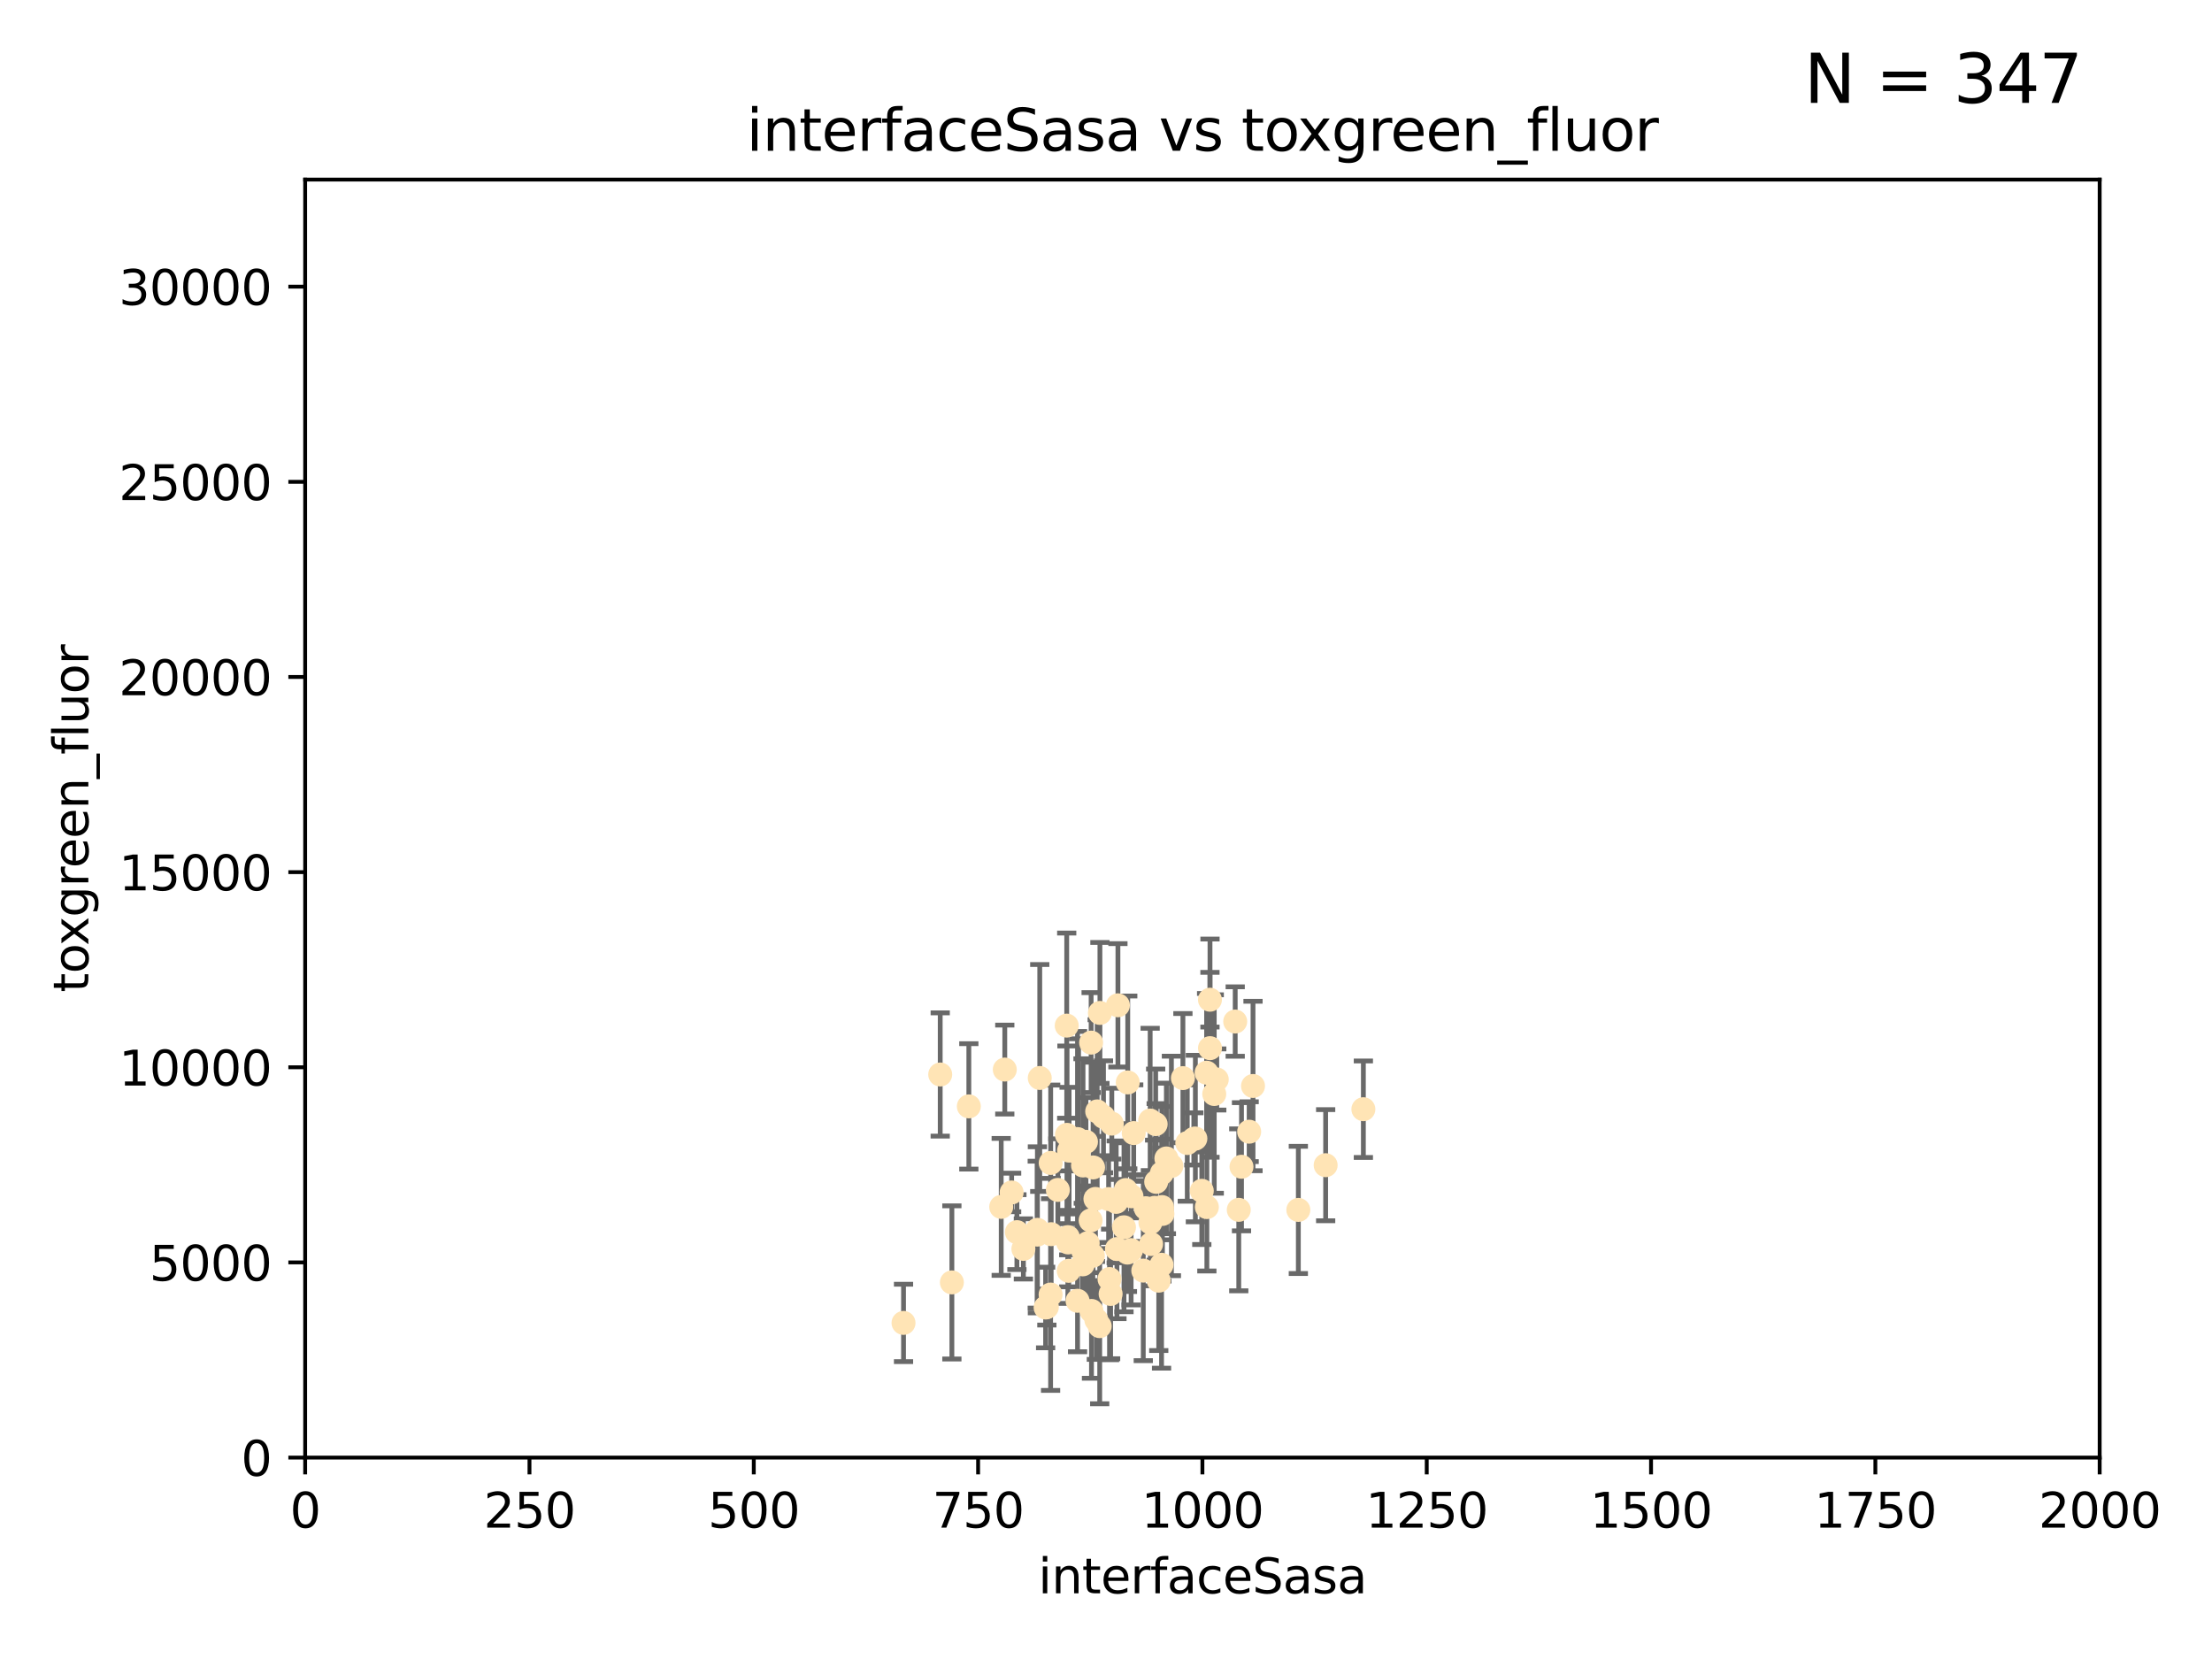 <?xml version="1.0" encoding="utf-8" standalone="no"?>
<!DOCTYPE svg PUBLIC "-//W3C//DTD SVG 1.1//EN"
  "http://www.w3.org/Graphics/SVG/1.1/DTD/svg11.dtd">
<svg xmlns:xlink="http://www.w3.org/1999/xlink" width="460.8pt" height="345.6pt" viewBox="0 0 460.8 345.6" xmlns="http://www.w3.org/2000/svg" version="1.1">
 <defs>
  <style type="text/css">*{stroke-linejoin: round; stroke-linecap: butt}</style>
 </defs>
 <g id="figure_1">
  <g id="patch_1">
   <path d="M 0 345.6 
L 460.8 345.6 
L 460.8 0 
L 0 0 
z
" style="fill: #ffffff"/>
  </g>
  <g id="axes_1">
   <g id="patch_2">
    <path d="M 63.571 303.64 
L 437.4 303.64 
L 437.4 37.411 
L 63.571 37.411 
z
" style="fill: #ffffff"/>
   </g>
   <g id="PathCollection_1">
    <defs>
     <path id="m8322d6ae0a" d="M 0 1.118 
C 0.297 1.118 0.581 1 0.791 0.791 
C 1 0.581 1.118 0.297 1.118 0 
C 1.118 -0.297 1 -0.581 0.791 -0.791 
C 0.581 -1 0.297 -1.118 0 -1.118 
C -0.297 -1.118 -0.581 -1 -0.791 -0.791 
C -1 -0.581 -1.118 -0.297 -1.118 0 
C -1.118 0.297 -1 0.581 -0.791 0.791 
C -0.581 1 -0.297 1.118 0 1.118 
z
" style="stroke: #ffe4b5"/>
    </defs>
    <g clip-path="url(#pef4fe2e553)">
     <use xlink:href="#m8322d6ae0a" x="251.357" y="223.464" style="fill: #ffe4b5; stroke: #ffe4b5"/>
     <use xlink:href="#m8322d6ae0a" x="230.944" y="249.791" style="fill: #ffe4b5; stroke: #ffe4b5"/>
     <use xlink:href="#m8322d6ae0a" x="257.317" y="212.802" style="fill: #ffe4b5; stroke: #ffe4b5"/>
     <use xlink:href="#m8322d6ae0a" x="253.473" y="224.873" style="fill: #ffe4b5; stroke: #ffe4b5"/>
     <use xlink:href="#m8322d6ae0a" x="284.016" y="231.067" style="fill: #ffe4b5; stroke: #ffe4b5"/>
     <use xlink:href="#m8322d6ae0a" x="229.134" y="211.01" style="fill: #ffe4b5; stroke: #ffe4b5"/>
     <use xlink:href="#m8322d6ae0a" x="242.043" y="252.086" style="fill: #ffe4b5; stroke: #ffe4b5"/>
     <use xlink:href="#m8322d6ae0a" x="252.951" y="227.903" style="fill: #ffe4b5; stroke: #ffe4b5"/>
     <use xlink:href="#m8322d6ae0a" x="240.747" y="234.171" style="fill: #ffe4b5; stroke: #ffe4b5"/>
     <use xlink:href="#m8322d6ae0a" x="261.026" y="226.23" style="fill: #ffe4b5; stroke: #ffe4b5"/>
     <use xlink:href="#m8322d6ae0a" x="252.056" y="208.258" style="fill: #ffe4b5; stroke: #ffe4b5"/>
     <use xlink:href="#m8322d6ae0a" x="238.166" y="264.692" style="fill: #ffe4b5; stroke: #ffe4b5"/>
     <use xlink:href="#m8322d6ae0a" x="224.473" y="270.979" style="fill: #ffe4b5; stroke: #ffe4b5"/>
     <use xlink:href="#m8322d6ae0a" x="258.058" y="252.033" style="fill: #ffe4b5; stroke: #ffe4b5"/>
     <use xlink:href="#m8322d6ae0a" x="250.357" y="248.068" style="fill: #ffe4b5; stroke: #ffe4b5"/>
     <use xlink:href="#m8322d6ae0a" x="234.146" y="255.665" style="fill: #ffe4b5; stroke: #ffe4b5"/>
     <use xlink:href="#m8322d6ae0a" x="222.456" y="257.718" style="fill: #ffe4b5; stroke: #ffe4b5"/>
     <use xlink:href="#m8322d6ae0a" x="242.065" y="251.455" style="fill: #ffe4b5; stroke: #ffe4b5"/>
     <use xlink:href="#m8322d6ae0a" x="229.876" y="232.652" style="fill: #ffe4b5; stroke: #ffe4b5"/>
     <use xlink:href="#m8322d6ae0a" x="241.972" y="263.475" style="fill: #ffe4b5; stroke: #ffe4b5"/>
     <use xlink:href="#m8322d6ae0a" x="270.467" y="252.047" style="fill: #ffe4b5; stroke: #ffe4b5"/>
     <use xlink:href="#m8322d6ae0a" x="234.932" y="225.488" style="fill: #ffe4b5; stroke: #ffe4b5"/>
     <use xlink:href="#m8322d6ae0a" x="240.856" y="246.202" style="fill: #ffe4b5; stroke: #ffe4b5"/>
     <use xlink:href="#m8322d6ae0a" x="227.301" y="217.195" style="fill: #ffe4b5; stroke: #ffe4b5"/>
     <use xlink:href="#m8322d6ae0a" x="225.615" y="242.791" style="fill: #ffe4b5; stroke: #ffe4b5"/>
     <use xlink:href="#m8322d6ae0a" x="227.705" y="243.197" style="fill: #ffe4b5; stroke: #ffe4b5"/>
     <use xlink:href="#m8322d6ae0a" x="251.411" y="251.458" style="fill: #ffe4b5; stroke: #ffe4b5"/>
     <use xlink:href="#m8322d6ae0a" x="220.37" y="247.882" style="fill: #ffe4b5; stroke: #ffe4b5"/>
     <use xlink:href="#m8322d6ae0a" x="232.527" y="250.374" style="fill: #ffe4b5; stroke: #ffe4b5"/>
     <use xlink:href="#m8322d6ae0a" x="244.026" y="242.885" style="fill: #ffe4b5; stroke: #ffe4b5"/>
     <use xlink:href="#m8322d6ae0a" x="247.332" y="238.115" style="fill: #ffe4b5; stroke: #ffe4b5"/>
     <use xlink:href="#m8322d6ae0a" x="242.979" y="241.324" style="fill: #ffe4b5; stroke: #ffe4b5"/>
     <use xlink:href="#m8322d6ae0a" x="227.196" y="254.237" style="fill: #ffe4b5; stroke: #ffe4b5"/>
     <use xlink:href="#m8322d6ae0a" x="216.11" y="256.197" style="fill: #ffe4b5; stroke: #ffe4b5"/>
     <use xlink:href="#m8322d6ae0a" x="222.639" y="264.738" style="fill: #ffe4b5; stroke: #ffe4b5"/>
     <use xlink:href="#m8322d6ae0a" x="260.224" y="235.752" style="fill: #ffe4b5; stroke: #ffe4b5"/>
     <use xlink:href="#m8322d6ae0a" x="226.226" y="237.856" style="fill: #ffe4b5; stroke: #ffe4b5"/>
     <use xlink:href="#m8322d6ae0a" x="234.51" y="247.907" style="fill: #ffe4b5; stroke: #ffe4b5"/>
     <use xlink:href="#m8322d6ae0a" x="224.465" y="237.288" style="fill: #ffe4b5; stroke: #ffe4b5"/>
     <use xlink:href="#m8322d6ae0a" x="222.712" y="239.693" style="fill: #ffe4b5; stroke: #ffe4b5"/>
     <use xlink:href="#m8322d6ae0a" x="216.077" y="257.194" style="fill: #ffe4b5; stroke: #ffe4b5"/>
     <use xlink:href="#m8322d6ae0a" x="209.316" y="222.809" style="fill: #ffe4b5; stroke: #ffe4b5"/>
     <use xlink:href="#m8322d6ae0a" x="229.09" y="276.261" style="fill: #ffe4b5; stroke: #ffe4b5"/>
     <use xlink:href="#m8322d6ae0a" x="218.858" y="269.678" style="fill: #ffe4b5; stroke: #ffe4b5"/>
     <use xlink:href="#m8322d6ae0a" x="218.972" y="257.103" style="fill: #ffe4b5; stroke: #ffe4b5"/>
     <use xlink:href="#m8322d6ae0a" x="231.364" y="269.55" style="fill: #ffe4b5; stroke: #ffe4b5"/>
     <use xlink:href="#m8322d6ae0a" x="218.877" y="242.263" style="fill: #ffe4b5; stroke: #ffe4b5"/>
     <use xlink:href="#m8322d6ae0a" x="258.628" y="243.055" style="fill: #ffe4b5; stroke: #ffe4b5"/>
     <use xlink:href="#m8322d6ae0a" x="239.648" y="254.677" style="fill: #ffe4b5; stroke: #ffe4b5"/>
     <use xlink:href="#m8322d6ae0a" x="222.508" y="258.822" style="fill: #ffe4b5; stroke: #ffe4b5"/>
     <use xlink:href="#m8322d6ae0a" x="227.662" y="261.588" style="fill: #ffe4b5; stroke: #ffe4b5"/>
     <use xlink:href="#m8322d6ae0a" x="231.609" y="234.075" style="fill: #ffe4b5; stroke: #ffe4b5"/>
     <use xlink:href="#m8322d6ae0a" x="216.6" y="224.564" style="fill: #ffe4b5; stroke: #ffe4b5"/>
     <use xlink:href="#m8322d6ae0a" x="238.682" y="251.692" style="fill: #ffe4b5; stroke: #ffe4b5"/>
     <use xlink:href="#m8322d6ae0a" x="198.294" y="267.149" style="fill: #ffe4b5; stroke: #ffe4b5"/>
     <use xlink:href="#m8322d6ae0a" x="246.422" y="224.589" style="fill: #ffe4b5; stroke: #ffe4b5"/>
     <use xlink:href="#m8322d6ae0a" x="235.632" y="260.418" style="fill: #ffe4b5; stroke: #ffe4b5"/>
     <use xlink:href="#m8322d6ae0a" x="252.065" y="218.347" style="fill: #ffe4b5; stroke: #ffe4b5"/>
     <use xlink:href="#m8322d6ae0a" x="213.191" y="260.168" style="fill: #ffe4b5; stroke: #ffe4b5"/>
     <use xlink:href="#m8322d6ae0a" x="217.82" y="272.377" style="fill: #ffe4b5; stroke: #ffe4b5"/>
     <use xlink:href="#m8322d6ae0a" x="234.865" y="260.939" style="fill: #ffe4b5; stroke: #ffe4b5"/>
     <use xlink:href="#m8322d6ae0a" x="242.043" y="244.391" style="fill: #ffe4b5; stroke: #ffe4b5"/>
     <use xlink:href="#m8322d6ae0a" x="276.158" y="242.731" style="fill: #ffe4b5; stroke: #ffe4b5"/>
     <use xlink:href="#m8322d6ae0a" x="232.678" y="260.2" style="fill: #ffe4b5; stroke: #ffe4b5"/>
     <use xlink:href="#m8322d6ae0a" x="226.589" y="258.979" style="fill: #ffe4b5; stroke: #ffe4b5"/>
     <use xlink:href="#m8322d6ae0a" x="225.557" y="263.39" style="fill: #ffe4b5; stroke: #ffe4b5"/>
     <use xlink:href="#m8322d6ae0a" x="195.864" y="223.836" style="fill: #ffe4b5; stroke: #ffe4b5"/>
     <use xlink:href="#m8322d6ae0a" x="241.39" y="266.787" style="fill: #ffe4b5; stroke: #ffe4b5"/>
     <use xlink:href="#m8322d6ae0a" x="249.02" y="237.179" style="fill: #ffe4b5; stroke: #ffe4b5"/>
     <use xlink:href="#m8322d6ae0a" x="225.673" y="260.652" style="fill: #ffe4b5; stroke: #ffe4b5"/>
     <use xlink:href="#m8322d6ae0a" x="222.217" y="213.654" style="fill: #ffe4b5; stroke: #ffe4b5"/>
     <use xlink:href="#m8322d6ae0a" x="211.839" y="256.674" style="fill: #ffe4b5; stroke: #ffe4b5"/>
     <use xlink:href="#m8322d6ae0a" x="240.525" y="251.615" style="fill: #ffe4b5; stroke: #ffe4b5"/>
     <use xlink:href="#m8322d6ae0a" x="232.884" y="209.421" style="fill: #ffe4b5; stroke: #ffe4b5"/>
     <use xlink:href="#m8322d6ae0a" x="242.155" y="252.889" style="fill: #ffe4b5; stroke: #ffe4b5"/>
     <use xlink:href="#m8322d6ae0a" x="239.789" y="259.156" style="fill: #ffe4b5; stroke: #ffe4b5"/>
     <use xlink:href="#m8322d6ae0a" x="228.2" y="249.756" style="fill: #ffe4b5; stroke: #ffe4b5"/>
     <use xlink:href="#m8322d6ae0a" x="236.172" y="236.039" style="fill: #ffe4b5; stroke: #ffe4b5"/>
     <use xlink:href="#m8322d6ae0a" x="188.221" y="275.586" style="fill: #ffe4b5; stroke: #ffe4b5"/>
     <use xlink:href="#m8322d6ae0a" x="208.57" y="251.416" style="fill: #ffe4b5; stroke: #ffe4b5"/>
     <use xlink:href="#m8322d6ae0a" x="227.377" y="273.091" style="fill: #ffe4b5; stroke: #ffe4b5"/>
     <use xlink:href="#m8322d6ae0a" x="231.136" y="266.448" style="fill: #ffe4b5; stroke: #ffe4b5"/>
     <use xlink:href="#m8322d6ae0a" x="235.708" y="249.204" style="fill: #ffe4b5; stroke: #ffe4b5"/>
     <use xlink:href="#m8322d6ae0a" x="201.826" y="230.478" style="fill: #ffe4b5; stroke: #ffe4b5"/>
     <use xlink:href="#m8322d6ae0a" x="210.744" y="248.411" style="fill: #ffe4b5; stroke: #ffe4b5"/>
     <use xlink:href="#m8322d6ae0a" x="248.697" y="237.254" style="fill: #ffe4b5; stroke: #ffe4b5"/>
     <use xlink:href="#m8322d6ae0a" x="228.389" y="274.972" style="fill: #ffe4b5; stroke: #ffe4b5"/>
     <use xlink:href="#m8322d6ae0a" x="224.686" y="240.263" style="fill: #ffe4b5; stroke: #ffe4b5"/>
     <use xlink:href="#m8322d6ae0a" x="239.6" y="233.435" style="fill: #ffe4b5; stroke: #ffe4b5"/>
     <use xlink:href="#m8322d6ae0a" x="222.265" y="236.407" style="fill: #ffe4b5; stroke: #ffe4b5"/>
     <use xlink:href="#m8322d6ae0a" x="228.566" y="231.524" style="fill: #ffe4b5; stroke: #ffe4b5"/>
     <use xlink:href="#m8322d6ae0a" x="218.08" y="272.284" style="fill: #ffe4b5; stroke: #ffe4b5"/>
    </g>
   </g>
   <g id="matplotlib.axis_1">
    <g id="xtick_1">
     <g id="line2d_1">
      <defs>
       <path id="m787c962155" d="M 0 0 
L 0 3.5 
" style="stroke: #000000; stroke-width: 0.8"/>
      </defs>
      <g>
       <use xlink:href="#m787c962155" x="63.571" y="303.64" style="stroke: #000000; stroke-width: 0.8"/>
      </g>
     </g>
     <g id="text_1">
      <!-- 0 -->
      <g transform="translate(60.39 318.238)scale(0.1 -0.1)">
       <defs>
        <path id="DejaVuSans-30" d="M 2034 4250 
Q 1547 4250 1301 3770 
Q 1056 3291 1056 2328 
Q 1056 1369 1301 889 
Q 1547 409 2034 409 
Q 2525 409 2770 889 
Q 3016 1369 3016 2328 
Q 3016 3291 2770 3770 
Q 2525 4250 2034 4250 
z
M 2034 4750 
Q 2819 4750 3233 4129 
Q 3647 3509 3647 2328 
Q 3647 1150 3233 529 
Q 2819 -91 2034 -91 
Q 1250 -91 836 529 
Q 422 1150 422 2328 
Q 422 3509 836 4129 
Q 1250 4750 2034 4750 
z
" transform="scale(0.016)"/>
       </defs>
       <use xlink:href="#DejaVuSans-30"/>
      </g>
     </g>
    </g>
    <g id="xtick_2">
     <g id="line2d_2">
      <g>
       <use xlink:href="#m787c962155" x="110.3" y="303.64" style="stroke: #000000; stroke-width: 0.8"/>
      </g>
     </g>
     <g id="text_2">
      <!-- 250 -->
      <g transform="translate(100.756 318.238)scale(0.1 -0.1)">
       <defs>
        <path id="DejaVuSans-32" d="M 1228 531 
L 3431 531 
L 3431 0 
L 469 0 
L 469 531 
Q 828 903 1448 1529 
Q 2069 2156 2228 2338 
Q 2531 2678 2651 2914 
Q 2772 3150 2772 3378 
Q 2772 3750 2511 3984 
Q 2250 4219 1831 4219 
Q 1534 4219 1204 4116 
Q 875 4013 500 3803 
L 500 4441 
Q 881 4594 1212 4672 
Q 1544 4750 1819 4750 
Q 2544 4750 2975 4387 
Q 3406 4025 3406 3419 
Q 3406 3131 3298 2873 
Q 3191 2616 2906 2266 
Q 2828 2175 2409 1742 
Q 1991 1309 1228 531 
z
" transform="scale(0.016)"/>
        <path id="DejaVuSans-35" d="M 691 4666 
L 3169 4666 
L 3169 4134 
L 1269 4134 
L 1269 2991 
Q 1406 3038 1543 3061 
Q 1681 3084 1819 3084 
Q 2600 3084 3056 2656 
Q 3513 2228 3513 1497 
Q 3513 744 3044 326 
Q 2575 -91 1722 -91 
Q 1428 -91 1123 -41 
Q 819 9 494 109 
L 494 744 
Q 775 591 1075 516 
Q 1375 441 1709 441 
Q 2250 441 2565 725 
Q 2881 1009 2881 1497 
Q 2881 1984 2565 2268 
Q 2250 2553 1709 2553 
Q 1456 2553 1204 2497 
Q 953 2441 691 2322 
L 691 4666 
z
" transform="scale(0.016)"/>
       </defs>
       <use xlink:href="#DejaVuSans-32"/>
       <use xlink:href="#DejaVuSans-35" x="63.623"/>
       <use xlink:href="#DejaVuSans-30" x="127.246"/>
      </g>
     </g>
    </g>
    <g id="xtick_3">
     <g id="line2d_3">
      <g>
       <use xlink:href="#m787c962155" x="157.028" y="303.64" style="stroke: #000000; stroke-width: 0.8"/>
      </g>
     </g>
     <g id="text_3">
      <!-- 500 -->
      <g transform="translate(147.485 318.238)scale(0.1 -0.1)">
       <use xlink:href="#DejaVuSans-35"/>
       <use xlink:href="#DejaVuSans-30" x="63.623"/>
       <use xlink:href="#DejaVuSans-30" x="127.246"/>
      </g>
     </g>
    </g>
    <g id="xtick_4">
     <g id="line2d_4">
      <g>
       <use xlink:href="#m787c962155" x="203.757" y="303.64" style="stroke: #000000; stroke-width: 0.8"/>
      </g>
     </g>
     <g id="text_4">
      <!-- 750 -->
      <g transform="translate(194.213 318.238)scale(0.1 -0.1)">
       <defs>
        <path id="DejaVuSans-37" d="M 525 4666 
L 3525 4666 
L 3525 4397 
L 1831 0 
L 1172 0 
L 2766 4134 
L 525 4134 
L 525 4666 
z
" transform="scale(0.016)"/>
       </defs>
       <use xlink:href="#DejaVuSans-37"/>
       <use xlink:href="#DejaVuSans-35" x="63.623"/>
       <use xlink:href="#DejaVuSans-30" x="127.246"/>
      </g>
     </g>
    </g>
    <g id="xtick_5">
     <g id="line2d_5">
      <g>
       <use xlink:href="#m787c962155" x="250.486" y="303.64" style="stroke: #000000; stroke-width: 0.8"/>
      </g>
     </g>
     <g id="text_5">
      <!-- 1000 -->
      <g transform="translate(237.761 318.238)scale(0.1 -0.1)">
       <defs>
        <path id="DejaVuSans-31" d="M 794 531 
L 1825 531 
L 1825 4091 
L 703 3866 
L 703 4441 
L 1819 4666 
L 2450 4666 
L 2450 531 
L 3481 531 
L 3481 0 
L 794 0 
L 794 531 
z
" transform="scale(0.016)"/>
       </defs>
       <use xlink:href="#DejaVuSans-31"/>
       <use xlink:href="#DejaVuSans-30" x="63.623"/>
       <use xlink:href="#DejaVuSans-30" x="127.246"/>
       <use xlink:href="#DejaVuSans-30" x="190.869"/>
      </g>
     </g>
    </g>
    <g id="xtick_6">
     <g id="line2d_6">
      <g>
       <use xlink:href="#m787c962155" x="297.214" y="303.64" style="stroke: #000000; stroke-width: 0.8"/>
      </g>
     </g>
     <g id="text_6">
      <!-- 1250 -->
      <g transform="translate(284.489 318.238)scale(0.1 -0.1)">
       <use xlink:href="#DejaVuSans-31"/>
       <use xlink:href="#DejaVuSans-32" x="63.623"/>
       <use xlink:href="#DejaVuSans-35" x="127.246"/>
       <use xlink:href="#DejaVuSans-30" x="190.869"/>
      </g>
     </g>
    </g>
    <g id="xtick_7">
     <g id="line2d_7">
      <g>
       <use xlink:href="#m787c962155" x="343.943" y="303.64" style="stroke: #000000; stroke-width: 0.8"/>
      </g>
     </g>
     <g id="text_7">
      <!-- 1500 -->
      <g transform="translate(331.218 318.238)scale(0.1 -0.1)">
       <use xlink:href="#DejaVuSans-31"/>
       <use xlink:href="#DejaVuSans-35" x="63.623"/>
       <use xlink:href="#DejaVuSans-30" x="127.246"/>
       <use xlink:href="#DejaVuSans-30" x="190.869"/>
      </g>
     </g>
    </g>
    <g id="xtick_8">
     <g id="line2d_8">
      <g>
       <use xlink:href="#m787c962155" x="390.671" y="303.64" style="stroke: #000000; stroke-width: 0.8"/>
      </g>
     </g>
     <g id="text_8">
      <!-- 1750 -->
      <g transform="translate(377.946 318.238)scale(0.1 -0.1)">
       <use xlink:href="#DejaVuSans-31"/>
       <use xlink:href="#DejaVuSans-37" x="63.623"/>
       <use xlink:href="#DejaVuSans-35" x="127.246"/>
       <use xlink:href="#DejaVuSans-30" x="190.869"/>
      </g>
     </g>
    </g>
    <g id="xtick_9">
     <g id="line2d_9">
      <g>
       <use xlink:href="#m787c962155" x="437.4" y="303.64" style="stroke: #000000; stroke-width: 0.8"/>
      </g>
     </g>
     <g id="text_9">
      <!-- 2000 -->
      <g transform="translate(424.675 318.238)scale(0.1 -0.1)">
       <use xlink:href="#DejaVuSans-32"/>
       <use xlink:href="#DejaVuSans-30" x="63.623"/>
       <use xlink:href="#DejaVuSans-30" x="127.246"/>
       <use xlink:href="#DejaVuSans-30" x="190.869"/>
      </g>
     </g>
    </g>
    <g id="text_10">
     <!-- interfaceSasa -->
     <g transform="translate(216.279 331.917)scale(0.1 -0.1)">
      <defs>
       <path id="DejaVuSans-69" d="M 603 3500 
L 1178 3500 
L 1178 0 
L 603 0 
L 603 3500 
z
M 603 4863 
L 1178 4863 
L 1178 4134 
L 603 4134 
L 603 4863 
z
" transform="scale(0.016)"/>
       <path id="DejaVuSans-6e" d="M 3513 2113 
L 3513 0 
L 2938 0 
L 2938 2094 
Q 2938 2591 2744 2837 
Q 2550 3084 2163 3084 
Q 1697 3084 1428 2787 
Q 1159 2491 1159 1978 
L 1159 0 
L 581 0 
L 581 3500 
L 1159 3500 
L 1159 2956 
Q 1366 3272 1645 3428 
Q 1925 3584 2291 3584 
Q 2894 3584 3203 3211 
Q 3513 2838 3513 2113 
z
" transform="scale(0.016)"/>
       <path id="DejaVuSans-74" d="M 1172 4494 
L 1172 3500 
L 2356 3500 
L 2356 3053 
L 1172 3053 
L 1172 1153 
Q 1172 725 1289 603 
Q 1406 481 1766 481 
L 2356 481 
L 2356 0 
L 1766 0 
Q 1100 0 847 248 
Q 594 497 594 1153 
L 594 3053 
L 172 3053 
L 172 3500 
L 594 3500 
L 594 4494 
L 1172 4494 
z
" transform="scale(0.016)"/>
       <path id="DejaVuSans-65" d="M 3597 1894 
L 3597 1613 
L 953 1613 
Q 991 1019 1311 708 
Q 1631 397 2203 397 
Q 2534 397 2845 478 
Q 3156 559 3463 722 
L 3463 178 
Q 3153 47 2828 -22 
Q 2503 -91 2169 -91 
Q 1331 -91 842 396 
Q 353 884 353 1716 
Q 353 2575 817 3079 
Q 1281 3584 2069 3584 
Q 2775 3584 3186 3129 
Q 3597 2675 3597 1894 
z
M 3022 2063 
Q 3016 2534 2758 2815 
Q 2500 3097 2075 3097 
Q 1594 3097 1305 2825 
Q 1016 2553 972 2059 
L 3022 2063 
z
" transform="scale(0.016)"/>
       <path id="DejaVuSans-72" d="M 2631 2963 
Q 2534 3019 2420 3045 
Q 2306 3072 2169 3072 
Q 1681 3072 1420 2755 
Q 1159 2438 1159 1844 
L 1159 0 
L 581 0 
L 581 3500 
L 1159 3500 
L 1159 2956 
Q 1341 3275 1631 3429 
Q 1922 3584 2338 3584 
Q 2397 3584 2469 3576 
Q 2541 3569 2628 3553 
L 2631 2963 
z
" transform="scale(0.016)"/>
       <path id="DejaVuSans-66" d="M 2375 4863 
L 2375 4384 
L 1825 4384 
Q 1516 4384 1395 4259 
Q 1275 4134 1275 3809 
L 1275 3500 
L 2222 3500 
L 2222 3053 
L 1275 3053 
L 1275 0 
L 697 0 
L 697 3053 
L 147 3053 
L 147 3500 
L 697 3500 
L 697 3744 
Q 697 4328 969 4595 
Q 1241 4863 1831 4863 
L 2375 4863 
z
" transform="scale(0.016)"/>
       <path id="DejaVuSans-61" d="M 2194 1759 
Q 1497 1759 1228 1600 
Q 959 1441 959 1056 
Q 959 750 1161 570 
Q 1363 391 1709 391 
Q 2188 391 2477 730 
Q 2766 1069 2766 1631 
L 2766 1759 
L 2194 1759 
z
M 3341 1997 
L 3341 0 
L 2766 0 
L 2766 531 
Q 2569 213 2275 61 
Q 1981 -91 1556 -91 
Q 1019 -91 701 211 
Q 384 513 384 1019 
Q 384 1609 779 1909 
Q 1175 2209 1959 2209 
L 2766 2209 
L 2766 2266 
Q 2766 2663 2505 2880 
Q 2244 3097 1772 3097 
Q 1472 3097 1187 3025 
Q 903 2953 641 2809 
L 641 3341 
Q 956 3463 1253 3523 
Q 1550 3584 1831 3584 
Q 2591 3584 2966 3190 
Q 3341 2797 3341 1997 
z
" transform="scale(0.016)"/>
       <path id="DejaVuSans-63" d="M 3122 3366 
L 3122 2828 
Q 2878 2963 2633 3030 
Q 2388 3097 2138 3097 
Q 1578 3097 1268 2742 
Q 959 2388 959 1747 
Q 959 1106 1268 751 
Q 1578 397 2138 397 
Q 2388 397 2633 464 
Q 2878 531 3122 666 
L 3122 134 
Q 2881 22 2623 -34 
Q 2366 -91 2075 -91 
Q 1284 -91 818 406 
Q 353 903 353 1747 
Q 353 2603 823 3093 
Q 1294 3584 2113 3584 
Q 2378 3584 2631 3529 
Q 2884 3475 3122 3366 
z
" transform="scale(0.016)"/>
       <path id="DejaVuSans-53" d="M 3425 4513 
L 3425 3897 
Q 3066 4069 2747 4153 
Q 2428 4238 2131 4238 
Q 1616 4238 1336 4038 
Q 1056 3838 1056 3469 
Q 1056 3159 1242 3001 
Q 1428 2844 1947 2747 
L 2328 2669 
Q 3034 2534 3370 2195 
Q 3706 1856 3706 1288 
Q 3706 609 3251 259 
Q 2797 -91 1919 -91 
Q 1588 -91 1214 -16 
Q 841 59 441 206 
L 441 856 
Q 825 641 1194 531 
Q 1563 422 1919 422 
Q 2459 422 2753 634 
Q 3047 847 3047 1241 
Q 3047 1584 2836 1778 
Q 2625 1972 2144 2069 
L 1759 2144 
Q 1053 2284 737 2584 
Q 422 2884 422 3419 
Q 422 4038 858 4394 
Q 1294 4750 2059 4750 
Q 2388 4750 2728 4690 
Q 3069 4631 3425 4513 
z
" transform="scale(0.016)"/>
       <path id="DejaVuSans-73" d="M 2834 3397 
L 2834 2853 
Q 2591 2978 2328 3040 
Q 2066 3103 1784 3103 
Q 1356 3103 1142 2972 
Q 928 2841 928 2578 
Q 928 2378 1081 2264 
Q 1234 2150 1697 2047 
L 1894 2003 
Q 2506 1872 2764 1633 
Q 3022 1394 3022 966 
Q 3022 478 2636 193 
Q 2250 -91 1575 -91 
Q 1294 -91 989 -36 
Q 684 19 347 128 
L 347 722 
Q 666 556 975 473 
Q 1284 391 1588 391 
Q 1994 391 2212 530 
Q 2431 669 2431 922 
Q 2431 1156 2273 1281 
Q 2116 1406 1581 1522 
L 1381 1569 
Q 847 1681 609 1914 
Q 372 2147 372 2553 
Q 372 3047 722 3315 
Q 1072 3584 1716 3584 
Q 2034 3584 2315 3537 
Q 2597 3491 2834 3397 
z
" transform="scale(0.016)"/>
      </defs>
      <use xlink:href="#DejaVuSans-69"/>
      <use xlink:href="#DejaVuSans-6e" x="27.783"/>
      <use xlink:href="#DejaVuSans-74" x="91.162"/>
      <use xlink:href="#DejaVuSans-65" x="130.371"/>
      <use xlink:href="#DejaVuSans-72" x="191.895"/>
      <use xlink:href="#DejaVuSans-66" x="233.008"/>
      <use xlink:href="#DejaVuSans-61" x="268.213"/>
      <use xlink:href="#DejaVuSans-63" x="329.492"/>
      <use xlink:href="#DejaVuSans-65" x="384.473"/>
      <use xlink:href="#DejaVuSans-53" x="445.996"/>
      <use xlink:href="#DejaVuSans-61" x="509.473"/>
      <use xlink:href="#DejaVuSans-73" x="570.752"/>
      <use xlink:href="#DejaVuSans-61" x="622.852"/>
     </g>
    </g>
   </g>
   <g id="matplotlib.axis_2">
    <g id="ytick_1">
     <g id="line2d_10">
      <defs>
       <path id="m261c13e36b" d="M 0 0 
L -3.5 0 
" style="stroke: #000000; stroke-width: 0.8"/>
      </defs>
      <g>
       <use xlink:href="#m261c13e36b" x="63.571" y="303.64" style="stroke: #000000; stroke-width: 0.8"/>
      </g>
     </g>
     <g id="text_11">
      <!-- 0 -->
      <g transform="translate(50.209 307.439)scale(0.1 -0.1)">
       <use xlink:href="#DejaVuSans-30"/>
      </g>
     </g>
    </g>
    <g id="ytick_2">
     <g id="line2d_11">
      <g>
       <use xlink:href="#m261c13e36b" x="63.571" y="262.986" style="stroke: #000000; stroke-width: 0.8"/>
      </g>
     </g>
     <g id="text_12">
      <!-- 5000 -->
      <g transform="translate(31.121 266.786)scale(0.1 -0.1)">
       <use xlink:href="#DejaVuSans-35"/>
       <use xlink:href="#DejaVuSans-30" x="63.623"/>
       <use xlink:href="#DejaVuSans-30" x="127.246"/>
       <use xlink:href="#DejaVuSans-30" x="190.869"/>
      </g>
     </g>
    </g>
    <g id="ytick_3">
     <g id="line2d_12">
      <g>
       <use xlink:href="#m261c13e36b" x="63.571" y="222.333" style="stroke: #000000; stroke-width: 0.8"/>
      </g>
     </g>
     <g id="text_13">
      <!-- 10000 -->
      <g transform="translate(24.759 226.132)scale(0.1 -0.1)">
       <use xlink:href="#DejaVuSans-31"/>
       <use xlink:href="#DejaVuSans-30" x="63.623"/>
       <use xlink:href="#DejaVuSans-30" x="127.246"/>
       <use xlink:href="#DejaVuSans-30" x="190.869"/>
       <use xlink:href="#DejaVuSans-30" x="254.492"/>
      </g>
     </g>
    </g>
    <g id="ytick_4">
     <g id="line2d_13">
      <g>
       <use xlink:href="#m261c13e36b" x="63.571" y="181.679" style="stroke: #000000; stroke-width: 0.8"/>
      </g>
     </g>
     <g id="text_14">
      <!-- 15000 -->
      <g transform="translate(24.759 185.478)scale(0.1 -0.1)">
       <use xlink:href="#DejaVuSans-31"/>
       <use xlink:href="#DejaVuSans-35" x="63.623"/>
       <use xlink:href="#DejaVuSans-30" x="127.246"/>
       <use xlink:href="#DejaVuSans-30" x="190.869"/>
       <use xlink:href="#DejaVuSans-30" x="254.492"/>
      </g>
     </g>
    </g>
    <g id="ytick_5">
     <g id="line2d_14">
      <g>
       <use xlink:href="#m261c13e36b" x="63.571" y="141.026" style="stroke: #000000; stroke-width: 0.8"/>
      </g>
     </g>
     <g id="text_15">
      <!-- 20000 -->
      <g transform="translate(24.759 144.825)scale(0.1 -0.1)">
       <use xlink:href="#DejaVuSans-32"/>
       <use xlink:href="#DejaVuSans-30" x="63.623"/>
       <use xlink:href="#DejaVuSans-30" x="127.246"/>
       <use xlink:href="#DejaVuSans-30" x="190.869"/>
       <use xlink:href="#DejaVuSans-30" x="254.492"/>
      </g>
     </g>
    </g>
    <g id="ytick_6">
     <g id="line2d_15">
      <g>
       <use xlink:href="#m261c13e36b" x="63.571" y="100.372" style="stroke: #000000; stroke-width: 0.8"/>
      </g>
     </g>
     <g id="text_16">
      <!-- 25000 -->
      <g transform="translate(24.759 104.171)scale(0.1 -0.1)">
       <use xlink:href="#DejaVuSans-32"/>
       <use xlink:href="#DejaVuSans-35" x="63.623"/>
       <use xlink:href="#DejaVuSans-30" x="127.246"/>
       <use xlink:href="#DejaVuSans-30" x="190.869"/>
       <use xlink:href="#DejaVuSans-30" x="254.492"/>
      </g>
     </g>
    </g>
    <g id="ytick_7">
     <g id="line2d_16">
      <g>
       <use xlink:href="#m261c13e36b" x="63.571" y="59.718" style="stroke: #000000; stroke-width: 0.8"/>
      </g>
     </g>
     <g id="text_17">
      <!-- 30000 -->
      <g transform="translate(24.759 63.518)scale(0.1 -0.1)">
       <defs>
        <path id="DejaVuSans-33" d="M 2597 2516 
Q 3050 2419 3304 2112 
Q 3559 1806 3559 1356 
Q 3559 666 3084 287 
Q 2609 -91 1734 -91 
Q 1441 -91 1130 -33 
Q 819 25 488 141 
L 488 750 
Q 750 597 1062 519 
Q 1375 441 1716 441 
Q 2309 441 2620 675 
Q 2931 909 2931 1356 
Q 2931 1769 2642 2001 
Q 2353 2234 1838 2234 
L 1294 2234 
L 1294 2753 
L 1863 2753 
Q 2328 2753 2575 2939 
Q 2822 3125 2822 3475 
Q 2822 3834 2567 4026 
Q 2313 4219 1838 4219 
Q 1578 4219 1281 4162 
Q 984 4106 628 3988 
L 628 4550 
Q 988 4650 1302 4700 
Q 1616 4750 1894 4750 
Q 2613 4750 3031 4423 
Q 3450 4097 3450 3541 
Q 3450 3153 3228 2886 
Q 3006 2619 2597 2516 
z
" transform="scale(0.016)"/>
       </defs>
       <use xlink:href="#DejaVuSans-33"/>
       <use xlink:href="#DejaVuSans-30" x="63.623"/>
       <use xlink:href="#DejaVuSans-30" x="127.246"/>
       <use xlink:href="#DejaVuSans-30" x="190.869"/>
       <use xlink:href="#DejaVuSans-30" x="254.492"/>
      </g>
     </g>
    </g>
    <g id="text_18">
     <!-- toxgreen_fluor -->
     <g transform="translate(18.401 206.72)rotate(-90)scale(0.1 -0.1)">
      <defs>
       <path id="DejaVuSans-6f" d="M 1959 3097 
Q 1497 3097 1228 2736 
Q 959 2375 959 1747 
Q 959 1119 1226 758 
Q 1494 397 1959 397 
Q 2419 397 2687 759 
Q 2956 1122 2956 1747 
Q 2956 2369 2687 2733 
Q 2419 3097 1959 3097 
z
M 1959 3584 
Q 2709 3584 3137 3096 
Q 3566 2609 3566 1747 
Q 3566 888 3137 398 
Q 2709 -91 1959 -91 
Q 1206 -91 779 398 
Q 353 888 353 1747 
Q 353 2609 779 3096 
Q 1206 3584 1959 3584 
z
" transform="scale(0.016)"/>
       <path id="DejaVuSans-78" d="M 3513 3500 
L 2247 1797 
L 3578 0 
L 2900 0 
L 1881 1375 
L 863 0 
L 184 0 
L 1544 1831 
L 300 3500 
L 978 3500 
L 1906 2253 
L 2834 3500 
L 3513 3500 
z
" transform="scale(0.016)"/>
       <path id="DejaVuSans-67" d="M 2906 1791 
Q 2906 2416 2648 2759 
Q 2391 3103 1925 3103 
Q 1463 3103 1205 2759 
Q 947 2416 947 1791 
Q 947 1169 1205 825 
Q 1463 481 1925 481 
Q 2391 481 2648 825 
Q 2906 1169 2906 1791 
z
M 3481 434 
Q 3481 -459 3084 -895 
Q 2688 -1331 1869 -1331 
Q 1566 -1331 1297 -1286 
Q 1028 -1241 775 -1147 
L 775 -588 
Q 1028 -725 1275 -790 
Q 1522 -856 1778 -856 
Q 2344 -856 2625 -561 
Q 2906 -266 2906 331 
L 2906 616 
Q 2728 306 2450 153 
Q 2172 0 1784 0 
Q 1141 0 747 490 
Q 353 981 353 1791 
Q 353 2603 747 3093 
Q 1141 3584 1784 3584 
Q 2172 3584 2450 3431 
Q 2728 3278 2906 2969 
L 2906 3500 
L 3481 3500 
L 3481 434 
z
" transform="scale(0.016)"/>
       <path id="DejaVuSans-5f" d="M 3263 -1063 
L 3263 -1509 
L -63 -1509 
L -63 -1063 
L 3263 -1063 
z
" transform="scale(0.016)"/>
       <path id="DejaVuSans-6c" d="M 603 4863 
L 1178 4863 
L 1178 0 
L 603 0 
L 603 4863 
z
" transform="scale(0.016)"/>
       <path id="DejaVuSans-75" d="M 544 1381 
L 544 3500 
L 1119 3500 
L 1119 1403 
Q 1119 906 1312 657 
Q 1506 409 1894 409 
Q 2359 409 2629 706 
Q 2900 1003 2900 1516 
L 2900 3500 
L 3475 3500 
L 3475 0 
L 2900 0 
L 2900 538 
Q 2691 219 2414 64 
Q 2138 -91 1772 -91 
Q 1169 -91 856 284 
Q 544 659 544 1381 
z
M 1991 3584 
L 1991 3584 
z
" transform="scale(0.016)"/>
      </defs>
      <use xlink:href="#DejaVuSans-74"/>
      <use xlink:href="#DejaVuSans-6f" x="39.209"/>
      <use xlink:href="#DejaVuSans-78" x="97.266"/>
      <use xlink:href="#DejaVuSans-67" x="156.445"/>
      <use xlink:href="#DejaVuSans-72" x="219.922"/>
      <use xlink:href="#DejaVuSans-65" x="258.785"/>
      <use xlink:href="#DejaVuSans-65" x="320.309"/>
      <use xlink:href="#DejaVuSans-6e" x="381.832"/>
      <use xlink:href="#DejaVuSans-5f" x="445.211"/>
      <use xlink:href="#DejaVuSans-66" x="495.211"/>
      <use xlink:href="#DejaVuSans-6c" x="530.416"/>
      <use xlink:href="#DejaVuSans-75" x="558.199"/>
      <use xlink:href="#DejaVuSans-6f" x="621.578"/>
      <use xlink:href="#DejaVuSans-72" x="682.76"/>
     </g>
    </g>
   </g>
   <g id="LineCollection_1">
    <path d="M 251.357 239.967 
L 251.357 206.961 
" clip-path="url(#pef4fe2e553)" style="fill: none; stroke: #696969"/>
    <path d="M 230.944 258.832 
L 230.944 240.751 
" clip-path="url(#pef4fe2e553)" style="fill: none; stroke: #696969"/>
    <path d="M 257.317 220.032 
L 257.317 205.573 
" clip-path="url(#pef4fe2e553)" style="fill: none; stroke: #696969"/>
    <path d="M 253.473 231.243 
L 253.473 218.504 
" clip-path="url(#pef4fe2e553)" style="fill: none; stroke: #696969"/>
    <path d="M 284.016 241.119 
L 284.016 221.015 
" clip-path="url(#pef4fe2e553)" style="fill: none; stroke: #696969"/>
    <path d="M 229.134 225.69 
L 229.134 196.329 
" clip-path="url(#pef4fe2e553)" style="fill: none; stroke: #696969"/>
    <path d="M 242.043 266.87 
L 242.043 237.301 
" clip-path="url(#pef4fe2e553)" style="fill: none; stroke: #696969"/>
    <path d="M 252.951 248.569 
L 252.951 207.238 
" clip-path="url(#pef4fe2e553)" style="fill: none; stroke: #696969"/>
    <path d="M 240.747 245.639 
L 240.747 222.703 
" clip-path="url(#pef4fe2e553)" style="fill: none; stroke: #696969"/>
    <path d="M 261.026 243.88 
L 261.026 208.581 
" clip-path="url(#pef4fe2e553)" style="fill: none; stroke: #696969"/>
    <path d="M 252.056 213.953 
L 252.056 202.562 
" clip-path="url(#pef4fe2e553)" style="fill: none; stroke: #696969"/>
    <path d="M 238.166 283.445 
L 238.166 245.938 
" clip-path="url(#pef4fe2e553)" style="fill: none; stroke: #696969"/>
    <path d="M 224.473 281.591 
L 224.473 260.367 
" clip-path="url(#pef4fe2e553)" style="fill: none; stroke: #696969"/>
    <path d="M 258.058 268.9 
L 258.058 235.166 
" clip-path="url(#pef4fe2e553)" style="fill: none; stroke: #696969"/>
    <path d="M 250.357 259.254 
L 250.357 236.882 
" clip-path="url(#pef4fe2e553)" style="fill: none; stroke: #696969"/>
    <path d="M 234.146 273.27 
L 234.146 238.061 
" clip-path="url(#pef4fe2e553)" style="fill: none; stroke: #696969"/>
    <path d="M 222.456 271.52 
L 222.456 243.915 
" clip-path="url(#pef4fe2e553)" style="fill: none; stroke: #696969"/>
    <path d="M 242.065 263.752 
L 242.065 239.159 
" clip-path="url(#pef4fe2e553)" style="fill: none; stroke: #696969"/>
    <path d="M 229.876 244.309 
L 229.876 220.994 
" clip-path="url(#pef4fe2e553)" style="fill: none; stroke: #696969"/>
    <path d="M 241.972 285.018 
L 241.972 241.932 
" clip-path="url(#pef4fe2e553)" style="fill: none; stroke: #696969"/>
    <path d="M 270.467 265.298 
L 270.467 238.796 
" clip-path="url(#pef4fe2e553)" style="fill: none; stroke: #696969"/>
    <path d="M 234.932 243.487 
L 234.932 207.489 
" clip-path="url(#pef4fe2e553)" style="fill: none; stroke: #696969"/>
    <path d="M 240.856 262.505 
L 240.856 229.899 
" clip-path="url(#pef4fe2e553)" style="fill: none; stroke: #696969"/>
    <path d="M 227.301 227.605 
L 227.301 206.784 
" clip-path="url(#pef4fe2e553)" style="fill: none; stroke: #696969"/>
    <path d="M 225.615 265.022 
L 225.615 220.56 
" clip-path="url(#pef4fe2e553)" style="fill: none; stroke: #696969"/>
    <path d="M 227.705 265.114 
L 227.705 221.279 
" clip-path="url(#pef4fe2e553)" style="fill: none; stroke: #696969"/>
    <path d="M 251.411 264.768 
L 251.411 238.148 
" clip-path="url(#pef4fe2e553)" style="fill: none; stroke: #696969"/>
    <path d="M 220.37 258.528 
L 220.37 237.236 
" clip-path="url(#pef4fe2e553)" style="fill: none; stroke: #696969"/>
    <path d="M 232.527 263.068 
L 232.527 237.68 
" clip-path="url(#pef4fe2e553)" style="fill: none; stroke: #696969"/>
    <path d="M 244.026 265.745 
L 244.026 220.025 
" clip-path="url(#pef4fe2e553)" style="fill: none; stroke: #696969"/>
    <path d="M 247.332 250.233 
L 247.332 225.998 
" clip-path="url(#pef4fe2e553)" style="fill: none; stroke: #696969"/>
    <path d="M 242.979 257.002 
L 242.979 225.646 
" clip-path="url(#pef4fe2e553)" style="fill: none; stroke: #696969"/>
    <path d="M 227.196 259.47 
L 227.196 249.004 
" clip-path="url(#pef4fe2e553)" style="fill: none; stroke: #696969"/>
    <path d="M 216.11 273.501 
L 216.11 238.893 
" clip-path="url(#pef4fe2e553)" style="fill: none; stroke: #696969"/>
    <path d="M 222.639 268.067 
L 222.639 261.409 
" clip-path="url(#pef4fe2e553)" style="fill: none; stroke: #696969"/>
    <path d="M 260.224 241.982 
L 260.224 229.521 
" clip-path="url(#pef4fe2e553)" style="fill: none; stroke: #696969"/>
    <path d="M 226.226 247.062 
L 226.226 228.65 
" clip-path="url(#pef4fe2e553)" style="fill: none; stroke: #696969"/>
    <path d="M 234.51 261.733 
L 234.51 234.081 
" clip-path="url(#pef4fe2e553)" style="fill: none; stroke: #696969"/>
    <path d="M 224.465 259.699 
L 224.465 214.876 
" clip-path="url(#pef4fe2e553)" style="fill: none; stroke: #696969"/>
    <path d="M 222.712 252.877 
L 222.712 226.51 
" clip-path="url(#pef4fe2e553)" style="fill: none; stroke: #696969"/>
    <path d="M 216.077 272.496 
L 216.077 241.892 
" clip-path="url(#pef4fe2e553)" style="fill: none; stroke: #696969"/>
    <path d="M 209.316 232.071 
L 209.316 213.548 
" clip-path="url(#pef4fe2e553)" style="fill: none; stroke: #696969"/>
    <path d="M 229.09 292.428 
L 229.09 260.093 
" clip-path="url(#pef4fe2e553)" style="fill: none; stroke: #696969"/>
    <path d="M 218.858 289.643 
L 218.858 249.712 
" clip-path="url(#pef4fe2e553)" style="fill: none; stroke: #696969"/>
    <path d="M 218.972 268.73 
L 218.972 245.476 
" clip-path="url(#pef4fe2e553)" style="fill: none; stroke: #696969"/>
    <path d="M 231.364 283.046 
L 231.364 256.054 
" clip-path="url(#pef4fe2e553)" style="fill: none; stroke: #696969"/>
    <path d="M 218.877 258.487 
L 218.877 226.04 
" clip-path="url(#pef4fe2e553)" style="fill: none; stroke: #696969"/>
    <path d="M 258.628 256.404 
L 258.628 229.706 
" clip-path="url(#pef4fe2e553)" style="fill: none; stroke: #696969"/>
    <path d="M 239.648 265.499 
L 239.648 243.855 
" clip-path="url(#pef4fe2e553)" style="fill: none; stroke: #696969"/>
    <path d="M 222.508 265.496 
L 222.508 252.148 
" clip-path="url(#pef4fe2e553)" style="fill: none; stroke: #696969"/>
    <path d="M 227.662 273.762 
L 227.662 249.414 
" clip-path="url(#pef4fe2e553)" style="fill: none; stroke: #696969"/>
    <path d="M 231.609 241.454 
L 231.609 226.696 
" clip-path="url(#pef4fe2e553)" style="fill: none; stroke: #696969"/>
    <path d="M 216.6 248.198 
L 216.6 200.931 
" clip-path="url(#pef4fe2e553)" style="fill: none; stroke: #696969"/>
    <path d="M 238.682 258.613 
L 238.682 244.772 
" clip-path="url(#pef4fe2e553)" style="fill: none; stroke: #696969"/>
    <path d="M 198.294 283.104 
L 198.294 251.194 
" clip-path="url(#pef4fe2e553)" style="fill: none; stroke: #696969"/>
    <path d="M 246.422 238.042 
L 246.422 211.137 
" clip-path="url(#pef4fe2e553)" style="fill: none; stroke: #696969"/>
    <path d="M 235.632 271.844 
L 235.632 248.991 
" clip-path="url(#pef4fe2e553)" style="fill: none; stroke: #696969"/>
    <path d="M 252.065 241.072 
L 252.065 195.622 
" clip-path="url(#pef4fe2e553)" style="fill: none; stroke: #696969"/>
    <path d="M 213.191 266.44 
L 213.191 253.897 
" clip-path="url(#pef4fe2e553)" style="fill: none; stroke: #696969"/>
    <path d="M 217.82 280.771 
L 217.82 263.983 
" clip-path="url(#pef4fe2e553)" style="fill: none; stroke: #696969"/>
    <path d="M 234.865 269.046 
L 234.865 252.831 
" clip-path="url(#pef4fe2e553)" style="fill: none; stroke: #696969"/>
    <path d="M 242.043 258.277 
L 242.043 230.504 
" clip-path="url(#pef4fe2e553)" style="fill: none; stroke: #696969"/>
    <path d="M 276.158 254.304 
L 276.158 231.158 
" clip-path="url(#pef4fe2e553)" style="fill: none; stroke: #696969"/>
    <path d="M 232.678 274.702 
L 232.678 245.699 
" clip-path="url(#pef4fe2e553)" style="fill: none; stroke: #696969"/>
    <path d="M 226.589 270.187 
L 226.589 247.772 
" clip-path="url(#pef4fe2e553)" style="fill: none; stroke: #696969"/>
    <path d="M 225.557 270.759 
L 225.557 256.021 
" clip-path="url(#pef4fe2e553)" style="fill: none; stroke: #696969"/>
    <path d="M 195.864 236.674 
L 195.864 210.999 
" clip-path="url(#pef4fe2e553)" style="fill: none; stroke: #696969"/>
    <path d="M 241.39 281.343 
L 241.39 252.231 
" clip-path="url(#pef4fe2e553)" style="fill: none; stroke: #696969"/>
    <path d="M 249.02 254.521 
L 249.02 219.838 
" clip-path="url(#pef4fe2e553)" style="fill: none; stroke: #696969"/>
    <path d="M 225.673 270.642 
L 225.673 250.662 
" clip-path="url(#pef4fe2e553)" style="fill: none; stroke: #696969"/>
    <path d="M 222.217 232.935 
L 222.217 194.373 
" clip-path="url(#pef4fe2e553)" style="fill: none; stroke: #696969"/>
    <path d="M 211.839 264.469 
L 211.839 248.879 
" clip-path="url(#pef4fe2e553)" style="fill: none; stroke: #696969"/>
    <path d="M 240.525 265.717 
L 240.525 237.512 
" clip-path="url(#pef4fe2e553)" style="fill: none; stroke: #696969"/>
    <path d="M 232.884 222.268 
L 232.884 196.574 
" clip-path="url(#pef4fe2e553)" style="fill: none; stroke: #696969"/>
    <path d="M 242.155 263.053 
L 242.155 242.725 
" clip-path="url(#pef4fe2e553)" style="fill: none; stroke: #696969"/>
    <path d="M 239.789 267.862 
L 239.789 250.451 
" clip-path="url(#pef4fe2e553)" style="fill: none; stroke: #696969"/>
    <path d="M 228.2 262.791 
L 228.2 236.721 
" clip-path="url(#pef4fe2e553)" style="fill: none; stroke: #696969"/>
    <path d="M 236.172 246.086 
L 236.172 225.992 
" clip-path="url(#pef4fe2e553)" style="fill: none; stroke: #696969"/>
    <path d="M 188.221 283.647 
L 188.221 267.525 
" clip-path="url(#pef4fe2e553)" style="fill: none; stroke: #696969"/>
    <path d="M 208.57 265.681 
L 208.57 237.151 
" clip-path="url(#pef4fe2e553)" style="fill: none; stroke: #696969"/>
    <path d="M 227.377 287.119 
L 227.377 259.063 
" clip-path="url(#pef4fe2e553)" style="fill: none; stroke: #696969"/>
    <path d="M 231.136 283.259 
L 231.136 249.637 
" clip-path="url(#pef4fe2e553)" style="fill: none; stroke: #696969"/>
    <path d="M 235.708 253.701 
L 235.708 244.707 
" clip-path="url(#pef4fe2e553)" style="fill: none; stroke: #696969"/>
    <path d="M 201.826 243.539 
L 201.826 217.416 
" clip-path="url(#pef4fe2e553)" style="fill: none; stroke: #696969"/>
    <path d="M 210.744 252.427 
L 210.744 244.395 
" clip-path="url(#pef4fe2e553)" style="fill: none; stroke: #696969"/>
    <path d="M 248.697 242.692 
L 248.697 231.816 
" clip-path="url(#pef4fe2e553)" style="fill: none; stroke: #696969"/>
    <path d="M 228.389 283.18 
L 228.389 266.764 
" clip-path="url(#pef4fe2e553)" style="fill: none; stroke: #696969"/>
    <path d="M 224.686 264.13 
L 224.686 216.396 
" clip-path="url(#pef4fe2e553)" style="fill: none; stroke: #696969"/>
    <path d="M 239.6 252.656 
L 239.6 214.213 
" clip-path="url(#pef4fe2e553)" style="fill: none; stroke: #696969"/>
    <path d="M 222.265 254.916 
L 222.265 217.898 
" clip-path="url(#pef4fe2e553)" style="fill: none; stroke: #696969"/>
    <path d="M 228.566 250.614 
L 228.566 212.434 
" clip-path="url(#pef4fe2e553)" style="fill: none; stroke: #696969"/>
    <path d="M 218.08 276.034 
L 218.08 268.534 
" clip-path="url(#pef4fe2e553)" style="fill: none; stroke: #696969"/>
   </g>
   <g id="line2d_17">
    <defs>
     <path id="me49f636263" d="M 2 0 
L -2 -0 
" style="stroke: #696969"/>
    </defs>
    <g clip-path="url(#pef4fe2e553)">
     <use xlink:href="#me49f636263" x="251.357" y="239.967" style="fill: #696969; stroke: #696969"/>
     <use xlink:href="#me49f636263" x="230.944" y="258.832" style="fill: #696969; stroke: #696969"/>
     <use xlink:href="#me49f636263" x="257.317" y="220.032" style="fill: #696969; stroke: #696969"/>
     <use xlink:href="#me49f636263" x="253.473" y="231.243" style="fill: #696969; stroke: #696969"/>
     <use xlink:href="#me49f636263" x="284.016" y="241.119" style="fill: #696969; stroke: #696969"/>
     <use xlink:href="#me49f636263" x="229.134" y="225.69" style="fill: #696969; stroke: #696969"/>
     <use xlink:href="#me49f636263" x="242.043" y="266.87" style="fill: #696969; stroke: #696969"/>
     <use xlink:href="#me49f636263" x="252.951" y="248.569" style="fill: #696969; stroke: #696969"/>
     <use xlink:href="#me49f636263" x="240.747" y="245.639" style="fill: #696969; stroke: #696969"/>
     <use xlink:href="#me49f636263" x="261.026" y="243.88" style="fill: #696969; stroke: #696969"/>
     <use xlink:href="#me49f636263" x="252.056" y="213.953" style="fill: #696969; stroke: #696969"/>
     <use xlink:href="#me49f636263" x="238.166" y="283.445" style="fill: #696969; stroke: #696969"/>
     <use xlink:href="#me49f636263" x="224.473" y="281.591" style="fill: #696969; stroke: #696969"/>
     <use xlink:href="#me49f636263" x="258.058" y="268.9" style="fill: #696969; stroke: #696969"/>
     <use xlink:href="#me49f636263" x="250.357" y="259.254" style="fill: #696969; stroke: #696969"/>
     <use xlink:href="#me49f636263" x="234.146" y="273.27" style="fill: #696969; stroke: #696969"/>
     <use xlink:href="#me49f636263" x="222.456" y="271.52" style="fill: #696969; stroke: #696969"/>
     <use xlink:href="#me49f636263" x="242.065" y="263.752" style="fill: #696969; stroke: #696969"/>
     <use xlink:href="#me49f636263" x="229.876" y="244.309" style="fill: #696969; stroke: #696969"/>
     <use xlink:href="#me49f636263" x="241.972" y="285.018" style="fill: #696969; stroke: #696969"/>
     <use xlink:href="#me49f636263" x="270.467" y="265.298" style="fill: #696969; stroke: #696969"/>
     <use xlink:href="#me49f636263" x="234.932" y="243.487" style="fill: #696969; stroke: #696969"/>
     <use xlink:href="#me49f636263" x="240.856" y="262.505" style="fill: #696969; stroke: #696969"/>
     <use xlink:href="#me49f636263" x="227.301" y="227.605" style="fill: #696969; stroke: #696969"/>
     <use xlink:href="#me49f636263" x="225.615" y="265.022" style="fill: #696969; stroke: #696969"/>
     <use xlink:href="#me49f636263" x="227.705" y="265.114" style="fill: #696969; stroke: #696969"/>
     <use xlink:href="#me49f636263" x="251.411" y="264.768" style="fill: #696969; stroke: #696969"/>
     <use xlink:href="#me49f636263" x="220.37" y="258.528" style="fill: #696969; stroke: #696969"/>
     <use xlink:href="#me49f636263" x="232.527" y="263.068" style="fill: #696969; stroke: #696969"/>
     <use xlink:href="#me49f636263" x="244.026" y="265.745" style="fill: #696969; stroke: #696969"/>
     <use xlink:href="#me49f636263" x="247.332" y="250.233" style="fill: #696969; stroke: #696969"/>
     <use xlink:href="#me49f636263" x="242.979" y="257.002" style="fill: #696969; stroke: #696969"/>
     <use xlink:href="#me49f636263" x="227.196" y="259.47" style="fill: #696969; stroke: #696969"/>
     <use xlink:href="#me49f636263" x="216.11" y="273.501" style="fill: #696969; stroke: #696969"/>
     <use xlink:href="#me49f636263" x="222.639" y="268.067" style="fill: #696969; stroke: #696969"/>
     <use xlink:href="#me49f636263" x="260.224" y="241.982" style="fill: #696969; stroke: #696969"/>
     <use xlink:href="#me49f636263" x="226.226" y="247.062" style="fill: #696969; stroke: #696969"/>
     <use xlink:href="#me49f636263" x="234.51" y="261.733" style="fill: #696969; stroke: #696969"/>
     <use xlink:href="#me49f636263" x="224.465" y="259.699" style="fill: #696969; stroke: #696969"/>
     <use xlink:href="#me49f636263" x="222.712" y="252.877" style="fill: #696969; stroke: #696969"/>
     <use xlink:href="#me49f636263" x="216.077" y="272.496" style="fill: #696969; stroke: #696969"/>
     <use xlink:href="#me49f636263" x="209.316" y="232.071" style="fill: #696969; stroke: #696969"/>
     <use xlink:href="#me49f636263" x="229.09" y="292.428" style="fill: #696969; stroke: #696969"/>
     <use xlink:href="#me49f636263" x="218.858" y="289.643" style="fill: #696969; stroke: #696969"/>
     <use xlink:href="#me49f636263" x="218.972" y="268.73" style="fill: #696969; stroke: #696969"/>
     <use xlink:href="#me49f636263" x="231.364" y="283.046" style="fill: #696969; stroke: #696969"/>
     <use xlink:href="#me49f636263" x="218.877" y="258.487" style="fill: #696969; stroke: #696969"/>
     <use xlink:href="#me49f636263" x="258.628" y="256.404" style="fill: #696969; stroke: #696969"/>
     <use xlink:href="#me49f636263" x="239.648" y="265.499" style="fill: #696969; stroke: #696969"/>
     <use xlink:href="#me49f636263" x="222.508" y="265.496" style="fill: #696969; stroke: #696969"/>
     <use xlink:href="#me49f636263" x="227.662" y="273.762" style="fill: #696969; stroke: #696969"/>
     <use xlink:href="#me49f636263" x="231.609" y="241.454" style="fill: #696969; stroke: #696969"/>
     <use xlink:href="#me49f636263" x="216.6" y="248.198" style="fill: #696969; stroke: #696969"/>
     <use xlink:href="#me49f636263" x="238.682" y="258.613" style="fill: #696969; stroke: #696969"/>
     <use xlink:href="#me49f636263" x="198.294" y="283.104" style="fill: #696969; stroke: #696969"/>
     <use xlink:href="#me49f636263" x="246.422" y="238.042" style="fill: #696969; stroke: #696969"/>
     <use xlink:href="#me49f636263" x="235.632" y="271.844" style="fill: #696969; stroke: #696969"/>
     <use xlink:href="#me49f636263" x="252.065" y="241.072" style="fill: #696969; stroke: #696969"/>
     <use xlink:href="#me49f636263" x="213.191" y="266.44" style="fill: #696969; stroke: #696969"/>
     <use xlink:href="#me49f636263" x="217.82" y="280.771" style="fill: #696969; stroke: #696969"/>
     <use xlink:href="#me49f636263" x="234.865" y="269.046" style="fill: #696969; stroke: #696969"/>
     <use xlink:href="#me49f636263" x="242.043" y="258.277" style="fill: #696969; stroke: #696969"/>
     <use xlink:href="#me49f636263" x="276.158" y="254.304" style="fill: #696969; stroke: #696969"/>
     <use xlink:href="#me49f636263" x="232.678" y="274.702" style="fill: #696969; stroke: #696969"/>
     <use xlink:href="#me49f636263" x="226.589" y="270.187" style="fill: #696969; stroke: #696969"/>
     <use xlink:href="#me49f636263" x="225.557" y="270.759" style="fill: #696969; stroke: #696969"/>
     <use xlink:href="#me49f636263" x="195.864" y="236.674" style="fill: #696969; stroke: #696969"/>
     <use xlink:href="#me49f636263" x="241.39" y="281.343" style="fill: #696969; stroke: #696969"/>
     <use xlink:href="#me49f636263" x="249.02" y="254.521" style="fill: #696969; stroke: #696969"/>
     <use xlink:href="#me49f636263" x="225.673" y="270.642" style="fill: #696969; stroke: #696969"/>
     <use xlink:href="#me49f636263" x="222.217" y="232.935" style="fill: #696969; stroke: #696969"/>
     <use xlink:href="#me49f636263" x="211.839" y="264.469" style="fill: #696969; stroke: #696969"/>
     <use xlink:href="#me49f636263" x="240.525" y="265.717" style="fill: #696969; stroke: #696969"/>
     <use xlink:href="#me49f636263" x="232.884" y="222.268" style="fill: #696969; stroke: #696969"/>
     <use xlink:href="#me49f636263" x="242.155" y="263.053" style="fill: #696969; stroke: #696969"/>
     <use xlink:href="#me49f636263" x="239.789" y="267.862" style="fill: #696969; stroke: #696969"/>
     <use xlink:href="#me49f636263" x="228.2" y="262.791" style="fill: #696969; stroke: #696969"/>
     <use xlink:href="#me49f636263" x="236.172" y="246.086" style="fill: #696969; stroke: #696969"/>
     <use xlink:href="#me49f636263" x="188.221" y="283.647" style="fill: #696969; stroke: #696969"/>
     <use xlink:href="#me49f636263" x="208.57" y="265.681" style="fill: #696969; stroke: #696969"/>
     <use xlink:href="#me49f636263" x="227.377" y="287.119" style="fill: #696969; stroke: #696969"/>
     <use xlink:href="#me49f636263" x="231.136" y="283.259" style="fill: #696969; stroke: #696969"/>
     <use xlink:href="#me49f636263" x="235.708" y="253.701" style="fill: #696969; stroke: #696969"/>
     <use xlink:href="#me49f636263" x="201.826" y="243.539" style="fill: #696969; stroke: #696969"/>
     <use xlink:href="#me49f636263" x="210.744" y="252.427" style="fill: #696969; stroke: #696969"/>
     <use xlink:href="#me49f636263" x="248.697" y="242.692" style="fill: #696969; stroke: #696969"/>
     <use xlink:href="#me49f636263" x="228.389" y="283.18" style="fill: #696969; stroke: #696969"/>
     <use xlink:href="#me49f636263" x="224.686" y="264.13" style="fill: #696969; stroke: #696969"/>
     <use xlink:href="#me49f636263" x="239.6" y="252.656" style="fill: #696969; stroke: #696969"/>
     <use xlink:href="#me49f636263" x="222.265" y="254.916" style="fill: #696969; stroke: #696969"/>
     <use xlink:href="#me49f636263" x="228.566" y="250.614" style="fill: #696969; stroke: #696969"/>
     <use xlink:href="#me49f636263" x="218.08" y="276.034" style="fill: #696969; stroke: #696969"/>
    </g>
   </g>
   <g id="line2d_18">
    <g clip-path="url(#pef4fe2e553)">
     <use xlink:href="#me49f636263" x="251.357" y="206.961" style="fill: #696969; stroke: #696969"/>
     <use xlink:href="#me49f636263" x="230.944" y="240.751" style="fill: #696969; stroke: #696969"/>
     <use xlink:href="#me49f636263" x="257.317" y="205.573" style="fill: #696969; stroke: #696969"/>
     <use xlink:href="#me49f636263" x="253.473" y="218.504" style="fill: #696969; stroke: #696969"/>
     <use xlink:href="#me49f636263" x="284.016" y="221.015" style="fill: #696969; stroke: #696969"/>
     <use xlink:href="#me49f636263" x="229.134" y="196.329" style="fill: #696969; stroke: #696969"/>
     <use xlink:href="#me49f636263" x="242.043" y="237.301" style="fill: #696969; stroke: #696969"/>
     <use xlink:href="#me49f636263" x="252.951" y="207.238" style="fill: #696969; stroke: #696969"/>
     <use xlink:href="#me49f636263" x="240.747" y="222.703" style="fill: #696969; stroke: #696969"/>
     <use xlink:href="#me49f636263" x="261.026" y="208.581" style="fill: #696969; stroke: #696969"/>
     <use xlink:href="#me49f636263" x="252.056" y="202.562" style="fill: #696969; stroke: #696969"/>
     <use xlink:href="#me49f636263" x="238.166" y="245.938" style="fill: #696969; stroke: #696969"/>
     <use xlink:href="#me49f636263" x="224.473" y="260.367" style="fill: #696969; stroke: #696969"/>
     <use xlink:href="#me49f636263" x="258.058" y="235.166" style="fill: #696969; stroke: #696969"/>
     <use xlink:href="#me49f636263" x="250.357" y="236.882" style="fill: #696969; stroke: #696969"/>
     <use xlink:href="#me49f636263" x="234.146" y="238.061" style="fill: #696969; stroke: #696969"/>
     <use xlink:href="#me49f636263" x="222.456" y="243.915" style="fill: #696969; stroke: #696969"/>
     <use xlink:href="#me49f636263" x="242.065" y="239.159" style="fill: #696969; stroke: #696969"/>
     <use xlink:href="#me49f636263" x="229.876" y="220.994" style="fill: #696969; stroke: #696969"/>
     <use xlink:href="#me49f636263" x="241.972" y="241.932" style="fill: #696969; stroke: #696969"/>
     <use xlink:href="#me49f636263" x="270.467" y="238.796" style="fill: #696969; stroke: #696969"/>
     <use xlink:href="#me49f636263" x="234.932" y="207.489" style="fill: #696969; stroke: #696969"/>
     <use xlink:href="#me49f636263" x="240.856" y="229.899" style="fill: #696969; stroke: #696969"/>
     <use xlink:href="#me49f636263" x="227.301" y="206.784" style="fill: #696969; stroke: #696969"/>
     <use xlink:href="#me49f636263" x="225.615" y="220.56" style="fill: #696969; stroke: #696969"/>
     <use xlink:href="#me49f636263" x="227.705" y="221.279" style="fill: #696969; stroke: #696969"/>
     <use xlink:href="#me49f636263" x="251.411" y="238.148" style="fill: #696969; stroke: #696969"/>
     <use xlink:href="#me49f636263" x="220.37" y="237.236" style="fill: #696969; stroke: #696969"/>
     <use xlink:href="#me49f636263" x="232.527" y="237.68" style="fill: #696969; stroke: #696969"/>
     <use xlink:href="#me49f636263" x="244.026" y="220.025" style="fill: #696969; stroke: #696969"/>
     <use xlink:href="#me49f636263" x="247.332" y="225.998" style="fill: #696969; stroke: #696969"/>
     <use xlink:href="#me49f636263" x="242.979" y="225.646" style="fill: #696969; stroke: #696969"/>
     <use xlink:href="#me49f636263" x="227.196" y="249.004" style="fill: #696969; stroke: #696969"/>
     <use xlink:href="#me49f636263" x="216.11" y="238.893" style="fill: #696969; stroke: #696969"/>
     <use xlink:href="#me49f636263" x="222.639" y="261.409" style="fill: #696969; stroke: #696969"/>
     <use xlink:href="#me49f636263" x="260.224" y="229.521" style="fill: #696969; stroke: #696969"/>
     <use xlink:href="#me49f636263" x="226.226" y="228.65" style="fill: #696969; stroke: #696969"/>
     <use xlink:href="#me49f636263" x="234.51" y="234.081" style="fill: #696969; stroke: #696969"/>
     <use xlink:href="#me49f636263" x="224.465" y="214.876" style="fill: #696969; stroke: #696969"/>
     <use xlink:href="#me49f636263" x="222.712" y="226.51" style="fill: #696969; stroke: #696969"/>
     <use xlink:href="#me49f636263" x="216.077" y="241.892" style="fill: #696969; stroke: #696969"/>
     <use xlink:href="#me49f636263" x="209.316" y="213.548" style="fill: #696969; stroke: #696969"/>
     <use xlink:href="#me49f636263" x="229.09" y="260.093" style="fill: #696969; stroke: #696969"/>
     <use xlink:href="#me49f636263" x="218.858" y="249.712" style="fill: #696969; stroke: #696969"/>
     <use xlink:href="#me49f636263" x="218.972" y="245.476" style="fill: #696969; stroke: #696969"/>
     <use xlink:href="#me49f636263" x="231.364" y="256.054" style="fill: #696969; stroke: #696969"/>
     <use xlink:href="#me49f636263" x="218.877" y="226.04" style="fill: #696969; stroke: #696969"/>
     <use xlink:href="#me49f636263" x="258.628" y="229.706" style="fill: #696969; stroke: #696969"/>
     <use xlink:href="#me49f636263" x="239.648" y="243.855" style="fill: #696969; stroke: #696969"/>
     <use xlink:href="#me49f636263" x="222.508" y="252.148" style="fill: #696969; stroke: #696969"/>
     <use xlink:href="#me49f636263" x="227.662" y="249.414" style="fill: #696969; stroke: #696969"/>
     <use xlink:href="#me49f636263" x="231.609" y="226.696" style="fill: #696969; stroke: #696969"/>
     <use xlink:href="#me49f636263" x="216.6" y="200.931" style="fill: #696969; stroke: #696969"/>
     <use xlink:href="#me49f636263" x="238.682" y="244.772" style="fill: #696969; stroke: #696969"/>
     <use xlink:href="#me49f636263" x="198.294" y="251.194" style="fill: #696969; stroke: #696969"/>
     <use xlink:href="#me49f636263" x="246.422" y="211.137" style="fill: #696969; stroke: #696969"/>
     <use xlink:href="#me49f636263" x="235.632" y="248.991" style="fill: #696969; stroke: #696969"/>
     <use xlink:href="#me49f636263" x="252.065" y="195.622" style="fill: #696969; stroke: #696969"/>
     <use xlink:href="#me49f636263" x="213.191" y="253.897" style="fill: #696969; stroke: #696969"/>
     <use xlink:href="#me49f636263" x="217.82" y="263.983" style="fill: #696969; stroke: #696969"/>
     <use xlink:href="#me49f636263" x="234.865" y="252.831" style="fill: #696969; stroke: #696969"/>
     <use xlink:href="#me49f636263" x="242.043" y="230.504" style="fill: #696969; stroke: #696969"/>
     <use xlink:href="#me49f636263" x="276.158" y="231.158" style="fill: #696969; stroke: #696969"/>
     <use xlink:href="#me49f636263" x="232.678" y="245.699" style="fill: #696969; stroke: #696969"/>
     <use xlink:href="#me49f636263" x="226.589" y="247.772" style="fill: #696969; stroke: #696969"/>
     <use xlink:href="#me49f636263" x="225.557" y="256.021" style="fill: #696969; stroke: #696969"/>
     <use xlink:href="#me49f636263" x="195.864" y="210.999" style="fill: #696969; stroke: #696969"/>
     <use xlink:href="#me49f636263" x="241.39" y="252.231" style="fill: #696969; stroke: #696969"/>
     <use xlink:href="#me49f636263" x="249.02" y="219.838" style="fill: #696969; stroke: #696969"/>
     <use xlink:href="#me49f636263" x="225.673" y="250.662" style="fill: #696969; stroke: #696969"/>
     <use xlink:href="#me49f636263" x="222.217" y="194.373" style="fill: #696969; stroke: #696969"/>
     <use xlink:href="#me49f636263" x="211.839" y="248.879" style="fill: #696969; stroke: #696969"/>
     <use xlink:href="#me49f636263" x="240.525" y="237.512" style="fill: #696969; stroke: #696969"/>
     <use xlink:href="#me49f636263" x="232.884" y="196.574" style="fill: #696969; stroke: #696969"/>
     <use xlink:href="#me49f636263" x="242.155" y="242.725" style="fill: #696969; stroke: #696969"/>
     <use xlink:href="#me49f636263" x="239.789" y="250.451" style="fill: #696969; stroke: #696969"/>
     <use xlink:href="#me49f636263" x="228.2" y="236.721" style="fill: #696969; stroke: #696969"/>
     <use xlink:href="#me49f636263" x="236.172" y="225.992" style="fill: #696969; stroke: #696969"/>
     <use xlink:href="#me49f636263" x="188.221" y="267.525" style="fill: #696969; stroke: #696969"/>
     <use xlink:href="#me49f636263" x="208.57" y="237.151" style="fill: #696969; stroke: #696969"/>
     <use xlink:href="#me49f636263" x="227.377" y="259.063" style="fill: #696969; stroke: #696969"/>
     <use xlink:href="#me49f636263" x="231.136" y="249.637" style="fill: #696969; stroke: #696969"/>
     <use xlink:href="#me49f636263" x="235.708" y="244.707" style="fill: #696969; stroke: #696969"/>
     <use xlink:href="#me49f636263" x="201.826" y="217.416" style="fill: #696969; stroke: #696969"/>
     <use xlink:href="#me49f636263" x="210.744" y="244.395" style="fill: #696969; stroke: #696969"/>
     <use xlink:href="#me49f636263" x="248.697" y="231.816" style="fill: #696969; stroke: #696969"/>
     <use xlink:href="#me49f636263" x="228.389" y="266.764" style="fill: #696969; stroke: #696969"/>
     <use xlink:href="#me49f636263" x="224.686" y="216.396" style="fill: #696969; stroke: #696969"/>
     <use xlink:href="#me49f636263" x="239.6" y="214.213" style="fill: #696969; stroke: #696969"/>
     <use xlink:href="#me49f636263" x="222.265" y="217.898" style="fill: #696969; stroke: #696969"/>
     <use xlink:href="#me49f636263" x="228.566" y="212.434" style="fill: #696969; stroke: #696969"/>
     <use xlink:href="#me49f636263" x="218.08" y="268.534" style="fill: #696969; stroke: #696969"/>
    </g>
   </g>
   <g id="line2d_19">
    <defs>
     <path id="mb12426b379" d="M 0 2 
C 0.53 2 1.039 1.789 1.414 1.414 
C 1.789 1.039 2 0.53 2 0 
C 2 -0.53 1.789 -1.039 1.414 -1.414 
C 1.039 -1.789 0.53 -2 0 -2 
C -0.53 -2 -1.039 -1.789 -1.414 -1.414 
C -1.789 -1.039 -2 -0.53 -2 0 
C -2 0.53 -1.789 1.039 -1.414 1.414 
C -1.039 1.789 -0.53 2 0 2 
z
" style="stroke: #ffe4b5"/>
    </defs>
    <g clip-path="url(#pef4fe2e553)">
     <use xlink:href="#mb12426b379" x="251.357" y="223.464" style="fill: #ffe4b5; stroke: #ffe4b5"/>
     <use xlink:href="#mb12426b379" x="230.944" y="249.791" style="fill: #ffe4b5; stroke: #ffe4b5"/>
     <use xlink:href="#mb12426b379" x="257.317" y="212.802" style="fill: #ffe4b5; stroke: #ffe4b5"/>
     <use xlink:href="#mb12426b379" x="253.473" y="224.873" style="fill: #ffe4b5; stroke: #ffe4b5"/>
     <use xlink:href="#mb12426b379" x="284.016" y="231.067" style="fill: #ffe4b5; stroke: #ffe4b5"/>
     <use xlink:href="#mb12426b379" x="229.134" y="211.01" style="fill: #ffe4b5; stroke: #ffe4b5"/>
     <use xlink:href="#mb12426b379" x="242.043" y="252.086" style="fill: #ffe4b5; stroke: #ffe4b5"/>
     <use xlink:href="#mb12426b379" x="252.951" y="227.903" style="fill: #ffe4b5; stroke: #ffe4b5"/>
     <use xlink:href="#mb12426b379" x="240.747" y="234.171" style="fill: #ffe4b5; stroke: #ffe4b5"/>
     <use xlink:href="#mb12426b379" x="261.026" y="226.23" style="fill: #ffe4b5; stroke: #ffe4b5"/>
     <use xlink:href="#mb12426b379" x="252.056" y="208.258" style="fill: #ffe4b5; stroke: #ffe4b5"/>
     <use xlink:href="#mb12426b379" x="238.166" y="264.692" style="fill: #ffe4b5; stroke: #ffe4b5"/>
     <use xlink:href="#mb12426b379" x="224.473" y="270.979" style="fill: #ffe4b5; stroke: #ffe4b5"/>
     <use xlink:href="#mb12426b379" x="258.058" y="252.033" style="fill: #ffe4b5; stroke: #ffe4b5"/>
     <use xlink:href="#mb12426b379" x="250.357" y="248.068" style="fill: #ffe4b5; stroke: #ffe4b5"/>
     <use xlink:href="#mb12426b379" x="234.146" y="255.665" style="fill: #ffe4b5; stroke: #ffe4b5"/>
     <use xlink:href="#mb12426b379" x="222.456" y="257.718" style="fill: #ffe4b5; stroke: #ffe4b5"/>
     <use xlink:href="#mb12426b379" x="242.065" y="251.455" style="fill: #ffe4b5; stroke: #ffe4b5"/>
     <use xlink:href="#mb12426b379" x="229.876" y="232.652" style="fill: #ffe4b5; stroke: #ffe4b5"/>
     <use xlink:href="#mb12426b379" x="241.972" y="263.475" style="fill: #ffe4b5; stroke: #ffe4b5"/>
     <use xlink:href="#mb12426b379" x="270.467" y="252.047" style="fill: #ffe4b5; stroke: #ffe4b5"/>
     <use xlink:href="#mb12426b379" x="234.932" y="225.488" style="fill: #ffe4b5; stroke: #ffe4b5"/>
     <use xlink:href="#mb12426b379" x="240.856" y="246.202" style="fill: #ffe4b5; stroke: #ffe4b5"/>
     <use xlink:href="#mb12426b379" x="227.301" y="217.195" style="fill: #ffe4b5; stroke: #ffe4b5"/>
     <use xlink:href="#mb12426b379" x="225.615" y="242.791" style="fill: #ffe4b5; stroke: #ffe4b5"/>
     <use xlink:href="#mb12426b379" x="227.705" y="243.197" style="fill: #ffe4b5; stroke: #ffe4b5"/>
     <use xlink:href="#mb12426b379" x="251.411" y="251.458" style="fill: #ffe4b5; stroke: #ffe4b5"/>
     <use xlink:href="#mb12426b379" x="220.37" y="247.882" style="fill: #ffe4b5; stroke: #ffe4b5"/>
     <use xlink:href="#mb12426b379" x="232.527" y="250.374" style="fill: #ffe4b5; stroke: #ffe4b5"/>
     <use xlink:href="#mb12426b379" x="244.026" y="242.885" style="fill: #ffe4b5; stroke: #ffe4b5"/>
     <use xlink:href="#mb12426b379" x="247.332" y="238.115" style="fill: #ffe4b5; stroke: #ffe4b5"/>
     <use xlink:href="#mb12426b379" x="242.979" y="241.324" style="fill: #ffe4b5; stroke: #ffe4b5"/>
     <use xlink:href="#mb12426b379" x="227.196" y="254.237" style="fill: #ffe4b5; stroke: #ffe4b5"/>
     <use xlink:href="#mb12426b379" x="216.11" y="256.197" style="fill: #ffe4b5; stroke: #ffe4b5"/>
     <use xlink:href="#mb12426b379" x="222.639" y="264.738" style="fill: #ffe4b5; stroke: #ffe4b5"/>
     <use xlink:href="#mb12426b379" x="260.224" y="235.752" style="fill: #ffe4b5; stroke: #ffe4b5"/>
     <use xlink:href="#mb12426b379" x="226.226" y="237.856" style="fill: #ffe4b5; stroke: #ffe4b5"/>
     <use xlink:href="#mb12426b379" x="234.51" y="247.907" style="fill: #ffe4b5; stroke: #ffe4b5"/>
     <use xlink:href="#mb12426b379" x="224.465" y="237.288" style="fill: #ffe4b5; stroke: #ffe4b5"/>
     <use xlink:href="#mb12426b379" x="222.712" y="239.693" style="fill: #ffe4b5; stroke: #ffe4b5"/>
     <use xlink:href="#mb12426b379" x="216.077" y="257.194" style="fill: #ffe4b5; stroke: #ffe4b5"/>
     <use xlink:href="#mb12426b379" x="209.316" y="222.809" style="fill: #ffe4b5; stroke: #ffe4b5"/>
     <use xlink:href="#mb12426b379" x="229.09" y="276.261" style="fill: #ffe4b5; stroke: #ffe4b5"/>
     <use xlink:href="#mb12426b379" x="218.858" y="269.678" style="fill: #ffe4b5; stroke: #ffe4b5"/>
     <use xlink:href="#mb12426b379" x="218.972" y="257.103" style="fill: #ffe4b5; stroke: #ffe4b5"/>
     <use xlink:href="#mb12426b379" x="231.364" y="269.55" style="fill: #ffe4b5; stroke: #ffe4b5"/>
     <use xlink:href="#mb12426b379" x="218.877" y="242.263" style="fill: #ffe4b5; stroke: #ffe4b5"/>
     <use xlink:href="#mb12426b379" x="258.628" y="243.055" style="fill: #ffe4b5; stroke: #ffe4b5"/>
     <use xlink:href="#mb12426b379" x="239.648" y="254.677" style="fill: #ffe4b5; stroke: #ffe4b5"/>
     <use xlink:href="#mb12426b379" x="222.508" y="258.822" style="fill: #ffe4b5; stroke: #ffe4b5"/>
     <use xlink:href="#mb12426b379" x="227.662" y="261.588" style="fill: #ffe4b5; stroke: #ffe4b5"/>
     <use xlink:href="#mb12426b379" x="231.609" y="234.075" style="fill: #ffe4b5; stroke: #ffe4b5"/>
     <use xlink:href="#mb12426b379" x="216.6" y="224.564" style="fill: #ffe4b5; stroke: #ffe4b5"/>
     <use xlink:href="#mb12426b379" x="238.682" y="251.692" style="fill: #ffe4b5; stroke: #ffe4b5"/>
     <use xlink:href="#mb12426b379" x="198.294" y="267.149" style="fill: #ffe4b5; stroke: #ffe4b5"/>
     <use xlink:href="#mb12426b379" x="246.422" y="224.589" style="fill: #ffe4b5; stroke: #ffe4b5"/>
     <use xlink:href="#mb12426b379" x="235.632" y="260.418" style="fill: #ffe4b5; stroke: #ffe4b5"/>
     <use xlink:href="#mb12426b379" x="252.065" y="218.347" style="fill: #ffe4b5; stroke: #ffe4b5"/>
     <use xlink:href="#mb12426b379" x="213.191" y="260.168" style="fill: #ffe4b5; stroke: #ffe4b5"/>
     <use xlink:href="#mb12426b379" x="217.82" y="272.377" style="fill: #ffe4b5; stroke: #ffe4b5"/>
     <use xlink:href="#mb12426b379" x="234.865" y="260.939" style="fill: #ffe4b5; stroke: #ffe4b5"/>
     <use xlink:href="#mb12426b379" x="242.043" y="244.391" style="fill: #ffe4b5; stroke: #ffe4b5"/>
     <use xlink:href="#mb12426b379" x="276.158" y="242.731" style="fill: #ffe4b5; stroke: #ffe4b5"/>
     <use xlink:href="#mb12426b379" x="232.678" y="260.2" style="fill: #ffe4b5; stroke: #ffe4b5"/>
     <use xlink:href="#mb12426b379" x="226.589" y="258.979" style="fill: #ffe4b5; stroke: #ffe4b5"/>
     <use xlink:href="#mb12426b379" x="225.557" y="263.39" style="fill: #ffe4b5; stroke: #ffe4b5"/>
     <use xlink:href="#mb12426b379" x="195.864" y="223.836" style="fill: #ffe4b5; stroke: #ffe4b5"/>
     <use xlink:href="#mb12426b379" x="241.39" y="266.787" style="fill: #ffe4b5; stroke: #ffe4b5"/>
     <use xlink:href="#mb12426b379" x="249.02" y="237.179" style="fill: #ffe4b5; stroke: #ffe4b5"/>
     <use xlink:href="#mb12426b379" x="225.673" y="260.652" style="fill: #ffe4b5; stroke: #ffe4b5"/>
     <use xlink:href="#mb12426b379" x="222.217" y="213.654" style="fill: #ffe4b5; stroke: #ffe4b5"/>
     <use xlink:href="#mb12426b379" x="211.839" y="256.674" style="fill: #ffe4b5; stroke: #ffe4b5"/>
     <use xlink:href="#mb12426b379" x="240.525" y="251.615" style="fill: #ffe4b5; stroke: #ffe4b5"/>
     <use xlink:href="#mb12426b379" x="232.884" y="209.421" style="fill: #ffe4b5; stroke: #ffe4b5"/>
     <use xlink:href="#mb12426b379" x="242.155" y="252.889" style="fill: #ffe4b5; stroke: #ffe4b5"/>
     <use xlink:href="#mb12426b379" x="239.789" y="259.156" style="fill: #ffe4b5; stroke: #ffe4b5"/>
     <use xlink:href="#mb12426b379" x="228.2" y="249.756" style="fill: #ffe4b5; stroke: #ffe4b5"/>
     <use xlink:href="#mb12426b379" x="236.172" y="236.039" style="fill: #ffe4b5; stroke: #ffe4b5"/>
     <use xlink:href="#mb12426b379" x="188.221" y="275.586" style="fill: #ffe4b5; stroke: #ffe4b5"/>
     <use xlink:href="#mb12426b379" x="208.57" y="251.416" style="fill: #ffe4b5; stroke: #ffe4b5"/>
     <use xlink:href="#mb12426b379" x="227.377" y="273.091" style="fill: #ffe4b5; stroke: #ffe4b5"/>
     <use xlink:href="#mb12426b379" x="231.136" y="266.448" style="fill: #ffe4b5; stroke: #ffe4b5"/>
     <use xlink:href="#mb12426b379" x="235.708" y="249.204" style="fill: #ffe4b5; stroke: #ffe4b5"/>
     <use xlink:href="#mb12426b379" x="201.826" y="230.478" style="fill: #ffe4b5; stroke: #ffe4b5"/>
     <use xlink:href="#mb12426b379" x="210.744" y="248.411" style="fill: #ffe4b5; stroke: #ffe4b5"/>
     <use xlink:href="#mb12426b379" x="248.697" y="237.254" style="fill: #ffe4b5; stroke: #ffe4b5"/>
     <use xlink:href="#mb12426b379" x="228.389" y="274.972" style="fill: #ffe4b5; stroke: #ffe4b5"/>
     <use xlink:href="#mb12426b379" x="224.686" y="240.263" style="fill: #ffe4b5; stroke: #ffe4b5"/>
     <use xlink:href="#mb12426b379" x="239.6" y="233.435" style="fill: #ffe4b5; stroke: #ffe4b5"/>
     <use xlink:href="#mb12426b379" x="222.265" y="236.407" style="fill: #ffe4b5; stroke: #ffe4b5"/>
     <use xlink:href="#mb12426b379" x="228.566" y="231.524" style="fill: #ffe4b5; stroke: #ffe4b5"/>
     <use xlink:href="#mb12426b379" x="218.08" y="272.284" style="fill: #ffe4b5; stroke: #ffe4b5"/>
    </g>
   </g>
   <g id="patch_3">
    <path d="M 63.571 303.64 
L 63.571 37.411 
" style="fill: none; stroke: #000000; stroke-width: 0.8; stroke-linejoin: miter; stroke-linecap: square"/>
   </g>
   <g id="patch_4">
    <path d="M 437.4 303.64 
L 437.4 37.411 
" style="fill: none; stroke: #000000; stroke-width: 0.8; stroke-linejoin: miter; stroke-linecap: square"/>
   </g>
   <g id="patch_5">
    <path d="M 63.571 303.64 
L 437.4 303.64 
" style="fill: none; stroke: #000000; stroke-width: 0.8; stroke-linejoin: miter; stroke-linecap: square"/>
   </g>
   <g id="patch_6">
    <path d="M 63.571 37.411 
L 437.4 37.411 
" style="fill: none; stroke: #000000; stroke-width: 0.8; stroke-linejoin: miter; stroke-linecap: square"/>
   </g>
   <g id="text_19">
    <!-- N = 347 -->
    <g transform="translate(375.835 21.426)scale(0.14 -0.14)">
     <defs>
      <path id="DejaVuSans-4e" d="M 628 4666 
L 1478 4666 
L 3547 763 
L 3547 4666 
L 4159 4666 
L 4159 0 
L 3309 0 
L 1241 3903 
L 1241 0 
L 628 0 
L 628 4666 
z
" transform="scale(0.016)"/>
      <path id="DejaVuSans-20" transform="scale(0.016)"/>
      <path id="DejaVuSans-3d" d="M 678 2906 
L 4684 2906 
L 4684 2381 
L 678 2381 
L 678 2906 
z
M 678 1631 
L 4684 1631 
L 4684 1100 
L 678 1100 
L 678 1631 
z
" transform="scale(0.016)"/>
      <path id="DejaVuSans-34" d="M 2419 4116 
L 825 1625 
L 2419 1625 
L 2419 4116 
z
M 2253 4666 
L 3047 4666 
L 3047 1625 
L 3713 1625 
L 3713 1100 
L 3047 1100 
L 3047 0 
L 2419 0 
L 2419 1100 
L 313 1100 
L 313 1709 
L 2253 4666 
z
" transform="scale(0.016)"/>
     </defs>
     <use xlink:href="#DejaVuSans-4e"/>
     <use xlink:href="#DejaVuSans-20" x="74.805"/>
     <use xlink:href="#DejaVuSans-3d" x="106.592"/>
     <use xlink:href="#DejaVuSans-20" x="190.381"/>
     <use xlink:href="#DejaVuSans-33" x="222.168"/>
     <use xlink:href="#DejaVuSans-34" x="285.791"/>
     <use xlink:href="#DejaVuSans-37" x="349.414"/>
    </g>
   </g>
   <g id="text_20">
    <!-- interfaceSasa vs toxgreen_fluor -->
    <g transform="translate(155.513 31.411)scale(0.12 -0.12)">
     <defs>
      <path id="DejaVuSans-76" d="M 191 3500 
L 800 3500 
L 1894 563 
L 2988 3500 
L 3597 3500 
L 2284 0 
L 1503 0 
L 191 3500 
z
" transform="scale(0.016)"/>
     </defs>
     <use xlink:href="#DejaVuSans-69"/>
     <use xlink:href="#DejaVuSans-6e" x="27.783"/>
     <use xlink:href="#DejaVuSans-74" x="91.162"/>
     <use xlink:href="#DejaVuSans-65" x="130.371"/>
     <use xlink:href="#DejaVuSans-72" x="191.895"/>
     <use xlink:href="#DejaVuSans-66" x="233.008"/>
     <use xlink:href="#DejaVuSans-61" x="268.213"/>
     <use xlink:href="#DejaVuSans-63" x="329.492"/>
     <use xlink:href="#DejaVuSans-65" x="384.473"/>
     <use xlink:href="#DejaVuSans-53" x="445.996"/>
     <use xlink:href="#DejaVuSans-61" x="509.473"/>
     <use xlink:href="#DejaVuSans-73" x="570.752"/>
     <use xlink:href="#DejaVuSans-61" x="622.852"/>
     <use xlink:href="#DejaVuSans-20" x="684.131"/>
     <use xlink:href="#DejaVuSans-76" x="715.918"/>
     <use xlink:href="#DejaVuSans-73" x="775.098"/>
     <use xlink:href="#DejaVuSans-20" x="827.197"/>
     <use xlink:href="#DejaVuSans-74" x="858.984"/>
     <use xlink:href="#DejaVuSans-6f" x="898.193"/>
     <use xlink:href="#DejaVuSans-78" x="956.25"/>
     <use xlink:href="#DejaVuSans-67" x="1015.43"/>
     <use xlink:href="#DejaVuSans-72" x="1078.906"/>
     <use xlink:href="#DejaVuSans-65" x="1117.77"/>
     <use xlink:href="#DejaVuSans-65" x="1179.293"/>
     <use xlink:href="#DejaVuSans-6e" x="1240.816"/>
     <use xlink:href="#DejaVuSans-5f" x="1304.195"/>
     <use xlink:href="#DejaVuSans-66" x="1354.195"/>
     <use xlink:href="#DejaVuSans-6c" x="1389.4"/>
     <use xlink:href="#DejaVuSans-75" x="1417.184"/>
     <use xlink:href="#DejaVuSans-6f" x="1480.562"/>
     <use xlink:href="#DejaVuSans-72" x="1541.744"/>
    </g>
   </g>
  </g>
 </g>
 <defs>
  <clipPath id="pef4fe2e553">
   <rect x="63.571" y="37.411" width="373.829" height="266.229"/>
  </clipPath>
 </defs>
</svg>
